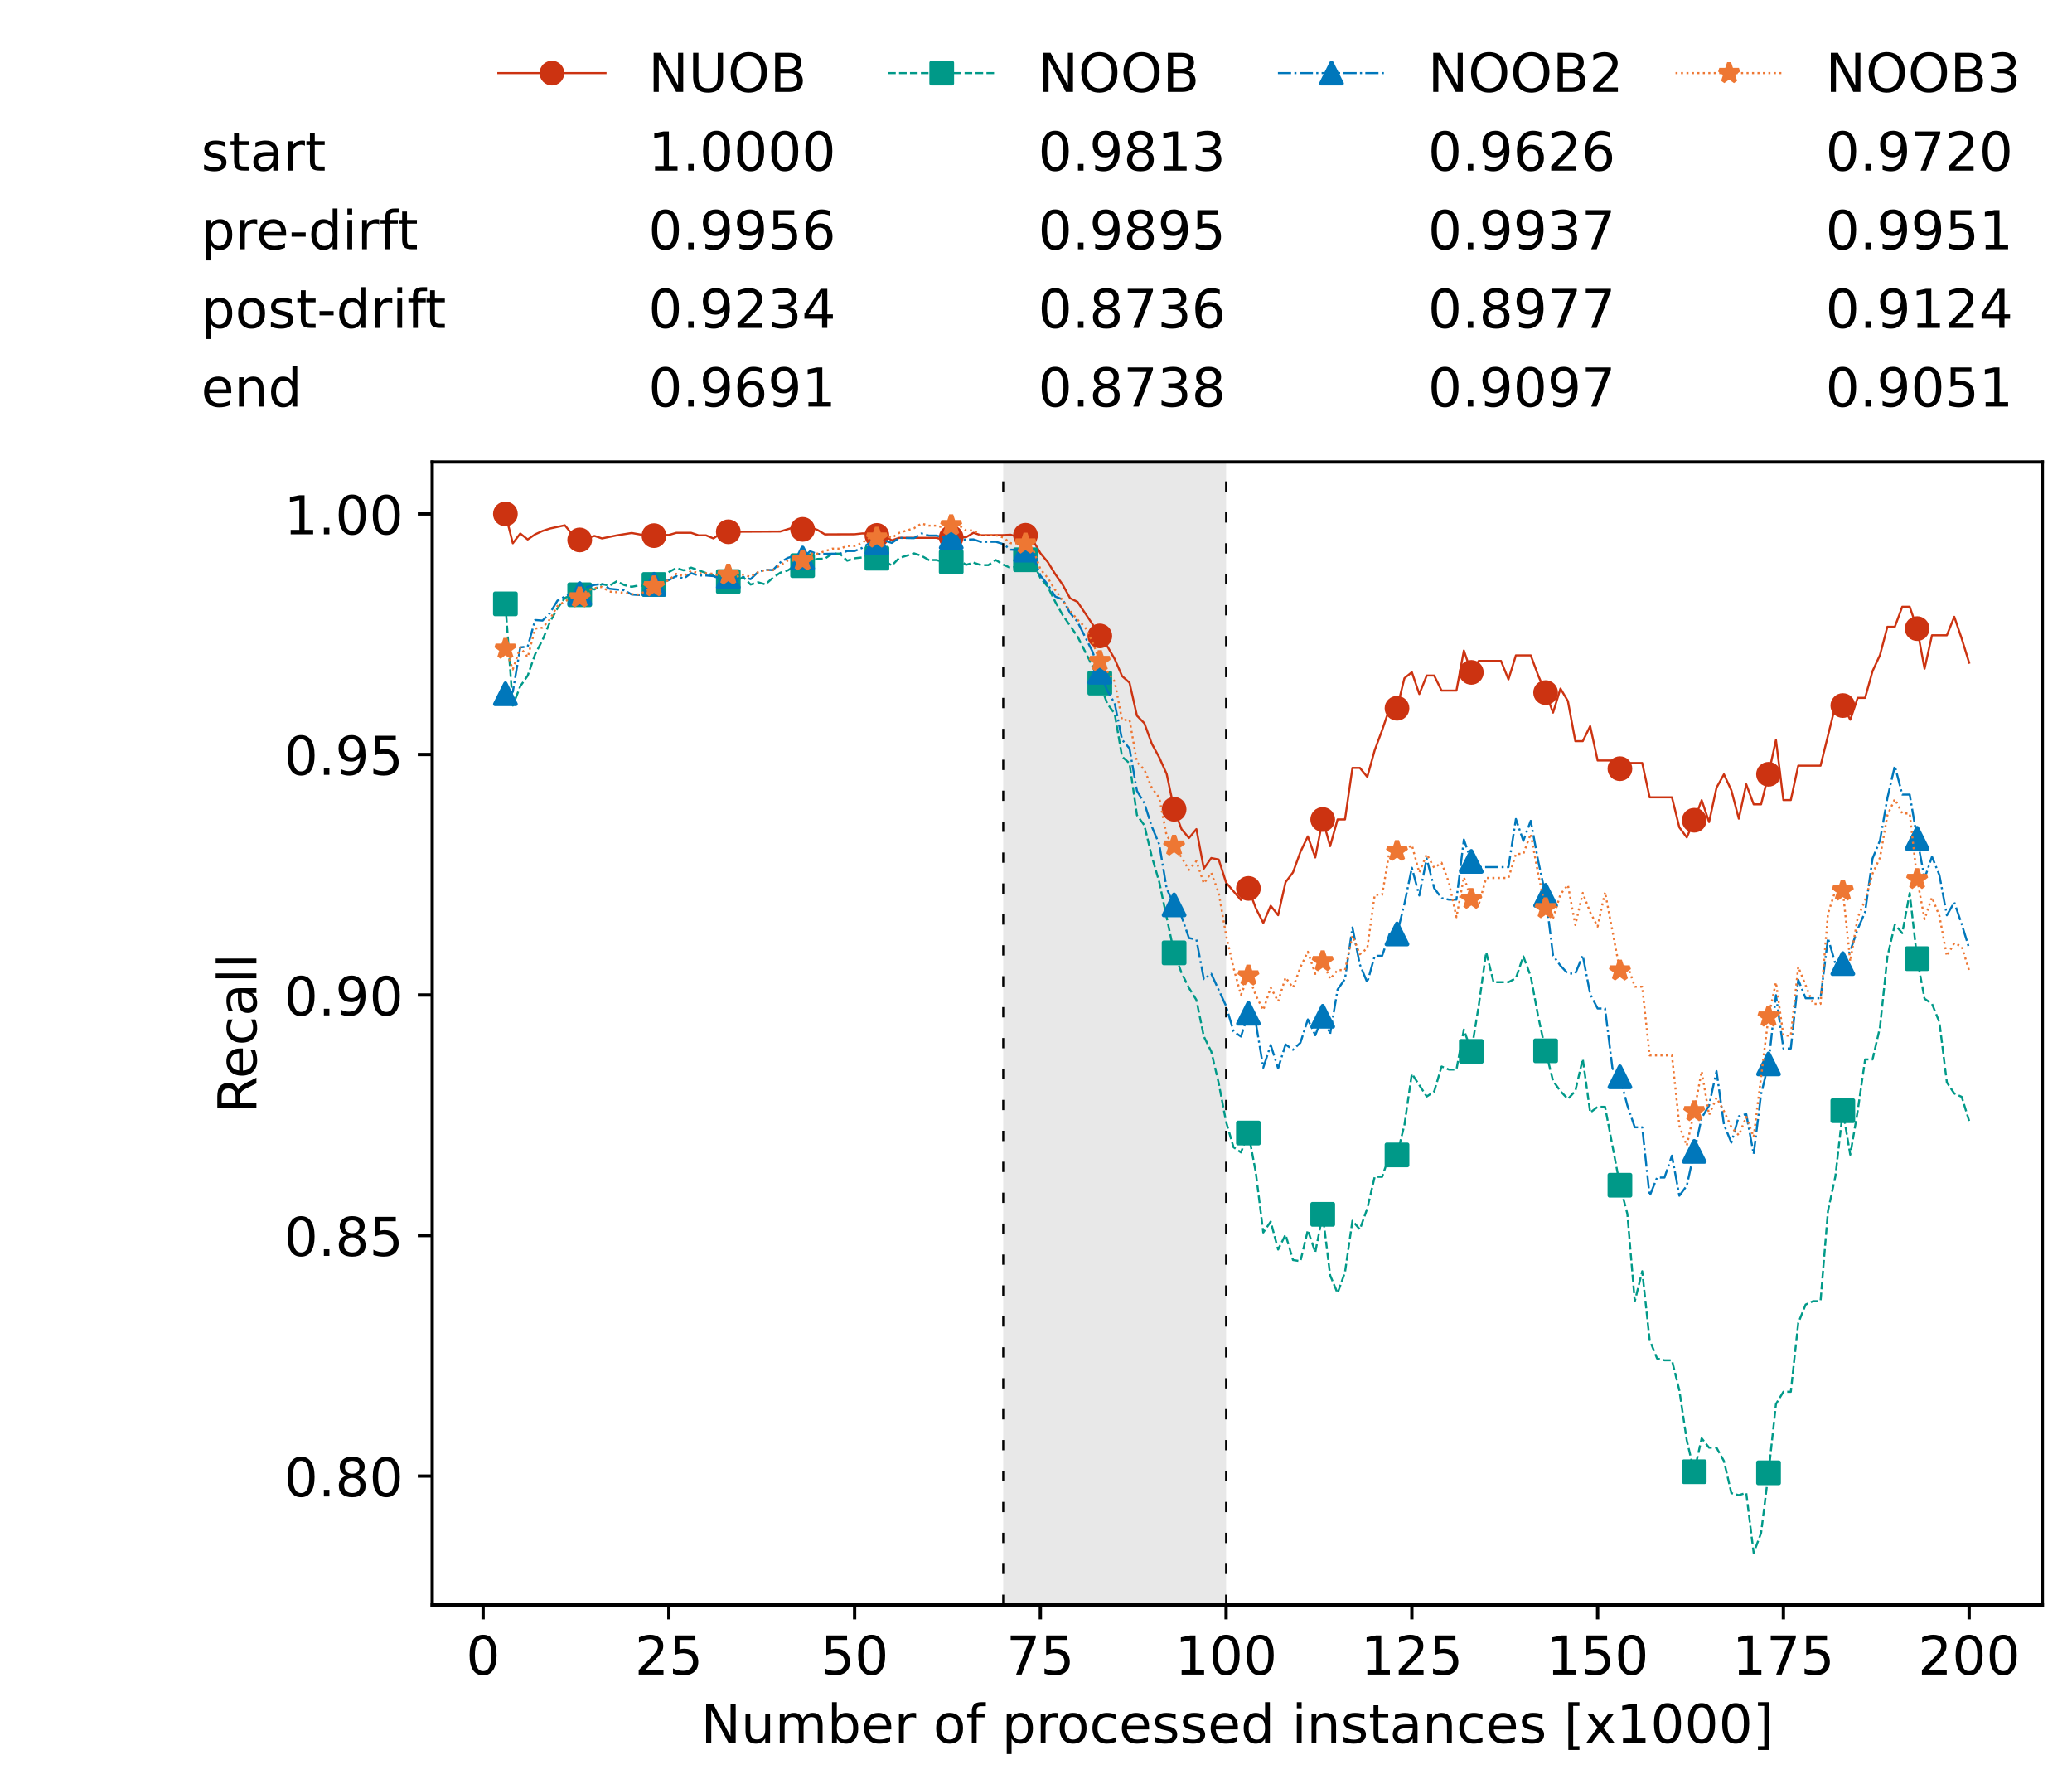 <?xml version="1.0" encoding="utf-8" standalone="no"?>
<!DOCTYPE svg PUBLIC "-//W3C//DTD SVG 1.1//EN"
  "http://www.w3.org/Graphics/SVG/1.1/DTD/svg11.dtd">
<!-- Created with matplotlib (https://matplotlib.org/) -->
<svg height="432.615pt" version="1.1" viewBox="0 0 502.65 432.615" width="502.65pt" xmlns="http://www.w3.org/2000/svg" xmlns:xlink="http://www.w3.org/1999/xlink">
 <defs>
  <style type="text/css">*{stroke-linecap:butt;stroke-linejoin:round;}</style>
 </defs>
 <g id="figure_1">
  <g id="patch_1">
   <path d="M 0 432.615 
L 502.65 432.615 
L 502.65 0 
L 0 0 
z
" style="fill:#ffffff;"/>
  </g>
  <g id="axes_1">
   <g id="patch_2">
    <path d="M 104.85 389.252 
L 495.45 389.252 
L 495.45 112.052 
L 104.85 112.052 
z
" style="fill:#ffffff;"/>
   </g>
   <g id="patch_3">
    <path clip-path="url(#pbe0f0a3f6d)" d="M 297.446 389.252 
L 297.446 112.052 
L 243.372 112.052 
L 243.372 389.252 
z
" style="fill:#d3d3d3;opacity:0.5;"/>
   </g>
   <g id="matplotlib.axis_1">
    <g id="xtick_1">
     <g id="line2d_1">
      <defs>
       <path d="M 0 0 
L 0 3.5 
" id="m5478c8fbb3" style="stroke:#000000;stroke-width:0.8;"/>
      </defs>
      <g>
       <use style="stroke:#000000;stroke-width:0.8;" x="117.197" xlink:href="#m5478c8fbb3" y="389.252"/>
      </g>
     </g>
     <g id="text_1">
      <!-- 0 -->
      <g transform="translate(113.061 406.13)scale(0.13 -0.13)">
       <defs>
        <path d="M 31.781 66.406 
Q 24.172 66.406 20.328 58.906 
Q 16.5 51.422 16.5 36.375 
Q 16.5 21.391 20.328 13.891 
Q 24.172 6.391 31.781 6.391 
Q 39.453 6.391 43.281 13.891 
Q 47.125 21.391 47.125 36.375 
Q 47.125 51.422 43.281 58.906 
Q 39.453 66.406 31.781 66.406 
z
M 31.781 74.219 
Q 44.047 74.219 50.516 64.516 
Q 56.984 54.828 56.984 36.375 
Q 56.984 17.969 50.516 8.266 
Q 44.047 -1.422 31.781 -1.422 
Q 19.531 -1.422 13.062 8.266 
Q 6.594 17.969 6.594 36.375 
Q 6.594 54.828 13.062 64.516 
Q 19.531 74.219 31.781 74.219 
z
" id="DejaVuSans-48"/>
       </defs>
       <use xlink:href="#DejaVuSans-48"/>
      </g>
     </g>
    </g>
    <g id="xtick_2">
     <g id="line2d_2">
      <g>
       <use style="stroke:#000000;stroke-width:0.8;" x="162.259" xlink:href="#m5478c8fbb3" y="389.252"/>
      </g>
     </g>
     <g id="text_2">
      <!-- 25 -->
      <g transform="translate(153.988 406.13)scale(0.13 -0.13)">
       <defs>
        <path d="M 19.188 8.297 
L 53.609 8.297 
L 53.609 0 
L 7.328 0 
L 7.328 8.297 
Q 12.938 14.109 22.625 23.891 
Q 32.328 33.688 34.812 36.531 
Q 39.547 41.844 41.422 45.531 
Q 43.312 49.219 43.312 52.781 
Q 43.312 58.594 39.234 62.25 
Q 35.156 65.922 28.609 65.922 
Q 23.969 65.922 18.812 64.312 
Q 13.672 62.703 7.812 59.422 
L 7.812 69.391 
Q 13.766 71.781 18.938 73 
Q 24.125 74.219 28.422 74.219 
Q 39.75 74.219 46.484 68.547 
Q 53.219 62.891 53.219 53.422 
Q 53.219 48.922 51.531 44.891 
Q 49.859 40.875 45.406 35.406 
Q 44.188 33.984 37.641 27.219 
Q 31.109 20.453 19.188 8.297 
z
" id="DejaVuSans-50"/>
        <path d="M 10.797 72.906 
L 49.516 72.906 
L 49.516 64.594 
L 19.828 64.594 
L 19.828 46.734 
Q 21.969 47.469 24.109 47.828 
Q 26.266 48.188 28.422 48.188 
Q 40.625 48.188 47.75 41.5 
Q 54.891 34.812 54.891 23.391 
Q 54.891 11.625 47.562 5.094 
Q 40.234 -1.422 26.906 -1.422 
Q 22.312 -1.422 17.547 -0.641 
Q 12.797 0.141 7.719 1.703 
L 7.719 11.625 
Q 12.109 9.234 16.797 8.062 
Q 21.484 6.891 26.703 6.891 
Q 35.156 6.891 40.078 11.328 
Q 45.016 15.766 45.016 23.391 
Q 45.016 31 40.078 35.438 
Q 35.156 39.891 26.703 39.891 
Q 22.75 39.891 18.812 39.016 
Q 14.891 38.141 10.797 36.281 
z
" id="DejaVuSans-53"/>
       </defs>
       <use xlink:href="#DejaVuSans-50"/>
       <use x="63.623" xlink:href="#DejaVuSans-53"/>
      </g>
     </g>
    </g>
    <g id="xtick_3">
     <g id="line2d_3">
      <g>
       <use style="stroke:#000000;stroke-width:0.8;" x="207.322" xlink:href="#m5478c8fbb3" y="389.252"/>
      </g>
     </g>
     <g id="text_3">
      <!-- 50 -->
      <g transform="translate(199.05 406.13)scale(0.13 -0.13)">
       <use xlink:href="#DejaVuSans-53"/>
       <use x="63.623" xlink:href="#DejaVuSans-48"/>
      </g>
     </g>
    </g>
    <g id="xtick_4">
     <g id="line2d_4">
      <g>
       <use style="stroke:#000000;stroke-width:0.8;" x="252.384" xlink:href="#m5478c8fbb3" y="389.252"/>
      </g>
     </g>
     <g id="text_4">
      <!-- 75 -->
      <g transform="translate(244.113 406.13)scale(0.13 -0.13)">
       <defs>
        <path d="M 8.203 72.906 
L 55.078 72.906 
L 55.078 68.703 
L 28.609 0 
L 18.312 0 
L 43.219 64.594 
L 8.203 64.594 
z
" id="DejaVuSans-55"/>
       </defs>
       <use xlink:href="#DejaVuSans-55"/>
       <use x="63.623" xlink:href="#DejaVuSans-53"/>
      </g>
     </g>
    </g>
    <g id="xtick_5">
     <g id="line2d_5">
      <g>
       <use style="stroke:#000000;stroke-width:0.8;" x="297.446" xlink:href="#m5478c8fbb3" y="389.252"/>
      </g>
     </g>
     <g id="text_5">
      <!-- 100 -->
      <g transform="translate(285.039 406.13)scale(0.13 -0.13)">
       <defs>
        <path d="M 12.406 8.297 
L 28.516 8.297 
L 28.516 63.922 
L 10.984 60.406 
L 10.984 69.391 
L 28.422 72.906 
L 38.281 72.906 
L 38.281 8.297 
L 54.391 8.297 
L 54.391 0 
L 12.406 0 
z
" id="DejaVuSans-49"/>
       </defs>
       <use xlink:href="#DejaVuSans-49"/>
       <use x="63.623" xlink:href="#DejaVuSans-48"/>
       <use x="127.246" xlink:href="#DejaVuSans-48"/>
      </g>
     </g>
    </g>
    <g id="xtick_6">
     <g id="line2d_6">
      <g>
       <use style="stroke:#000000;stroke-width:0.8;" x="342.509" xlink:href="#m5478c8fbb3" y="389.252"/>
      </g>
     </g>
     <g id="text_6">
      <!-- 125 -->
      <g transform="translate(330.102 406.13)scale(0.13 -0.13)">
       <use xlink:href="#DejaVuSans-49"/>
       <use x="63.623" xlink:href="#DejaVuSans-50"/>
       <use x="127.246" xlink:href="#DejaVuSans-53"/>
      </g>
     </g>
    </g>
    <g id="xtick_7">
     <g id="line2d_7">
      <g>
       <use style="stroke:#000000;stroke-width:0.8;" x="387.571" xlink:href="#m5478c8fbb3" y="389.252"/>
      </g>
     </g>
     <g id="text_7">
      <!-- 150 -->
      <g transform="translate(375.164 406.13)scale(0.13 -0.13)">
       <use xlink:href="#DejaVuSans-49"/>
       <use x="63.623" xlink:href="#DejaVuSans-53"/>
       <use x="127.246" xlink:href="#DejaVuSans-48"/>
      </g>
     </g>
    </g>
    <g id="xtick_8">
     <g id="line2d_8">
      <g>
       <use style="stroke:#000000;stroke-width:0.8;" x="432.633" xlink:href="#m5478c8fbb3" y="389.252"/>
      </g>
     </g>
     <g id="text_8">
      <!-- 175 -->
      <g transform="translate(420.226 406.13)scale(0.13 -0.13)">
       <use xlink:href="#DejaVuSans-49"/>
       <use x="63.623" xlink:href="#DejaVuSans-55"/>
       <use x="127.246" xlink:href="#DejaVuSans-53"/>
      </g>
     </g>
    </g>
    <g id="xtick_9">
     <g id="line2d_9">
      <g>
       <use style="stroke:#000000;stroke-width:0.8;" x="477.695" xlink:href="#m5478c8fbb3" y="389.252"/>
      </g>
     </g>
     <g id="text_9">
      <!-- 200 -->
      <g transform="translate(465.289 406.13)scale(0.13 -0.13)">
       <use xlink:href="#DejaVuSans-50"/>
       <use x="63.623" xlink:href="#DejaVuSans-48"/>
       <use x="127.246" xlink:href="#DejaVuSans-48"/>
      </g>
     </g>
    </g>
    <g id="text_10">
     <!-- Number of processed instances [x1000] -->
     <g transform="translate(170.025 422.711)scale(0.13 -0.13)">
      <defs>
       <path d="M 9.812 72.906 
L 23.094 72.906 
L 55.422 11.922 
L 55.422 72.906 
L 64.984 72.906 
L 64.984 0 
L 51.703 0 
L 19.391 60.984 
L 19.391 0 
L 9.812 0 
z
" id="DejaVuSans-78"/>
       <path d="M 8.5 21.578 
L 8.5 54.688 
L 17.484 54.688 
L 17.484 21.922 
Q 17.484 14.156 20.5 10.266 
Q 23.531 6.391 29.594 6.391 
Q 36.859 6.391 41.078 11.031 
Q 45.312 15.672 45.312 23.688 
L 45.312 54.688 
L 54.297 54.688 
L 54.297 0 
L 45.312 0 
L 45.312 8.406 
Q 42.047 3.422 37.719 1 
Q 33.406 -1.422 27.688 -1.422 
Q 18.266 -1.422 13.375 4.438 
Q 8.5 10.297 8.5 21.578 
z
M 31.109 56 
z
" id="DejaVuSans-117"/>
       <path d="M 52 44.188 
Q 55.375 50.25 60.062 53.125 
Q 64.75 56 71.094 56 
Q 79.641 56 84.281 50.016 
Q 88.922 44.047 88.922 33.016 
L 88.922 0 
L 79.891 0 
L 79.891 32.719 
Q 79.891 40.578 77.094 44.375 
Q 74.312 48.188 68.609 48.188 
Q 61.625 48.188 57.562 43.547 
Q 53.516 38.922 53.516 30.906 
L 53.516 0 
L 44.484 0 
L 44.484 32.719 
Q 44.484 40.625 41.703 44.406 
Q 38.922 48.188 33.109 48.188 
Q 26.219 48.188 22.156 43.531 
Q 18.109 38.875 18.109 30.906 
L 18.109 0 
L 9.078 0 
L 9.078 54.688 
L 18.109 54.688 
L 18.109 46.188 
Q 21.188 51.219 25.484 53.609 
Q 29.781 56 35.688 56 
Q 41.656 56 45.828 52.969 
Q 50 49.953 52 44.188 
z
" id="DejaVuSans-109"/>
       <path d="M 48.688 27.297 
Q 48.688 37.203 44.609 42.844 
Q 40.531 48.484 33.406 48.484 
Q 26.266 48.484 22.188 42.844 
Q 18.109 37.203 18.109 27.297 
Q 18.109 17.391 22.188 11.75 
Q 26.266 6.109 33.406 6.109 
Q 40.531 6.109 44.609 11.75 
Q 48.688 17.391 48.688 27.297 
z
M 18.109 46.391 
Q 20.953 51.266 25.266 53.625 
Q 29.594 56 35.594 56 
Q 45.562 56 51.781 48.094 
Q 58.016 40.188 58.016 27.297 
Q 58.016 14.406 51.781 6.484 
Q 45.562 -1.422 35.594 -1.422 
Q 29.594 -1.422 25.266 0.953 
Q 20.953 3.328 18.109 8.203 
L 18.109 0 
L 9.078 0 
L 9.078 75.984 
L 18.109 75.984 
z
" id="DejaVuSans-98"/>
       <path d="M 56.203 29.594 
L 56.203 25.203 
L 14.891 25.203 
Q 15.484 15.922 20.484 11.062 
Q 25.484 6.203 34.422 6.203 
Q 39.594 6.203 44.453 7.469 
Q 49.312 8.734 54.109 11.281 
L 54.109 2.781 
Q 49.266 0.734 44.188 -0.344 
Q 39.109 -1.422 33.891 -1.422 
Q 20.797 -1.422 13.156 6.188 
Q 5.516 13.812 5.516 26.812 
Q 5.516 40.234 12.766 48.109 
Q 20.016 56 32.328 56 
Q 43.359 56 49.781 48.891 
Q 56.203 41.797 56.203 29.594 
z
M 47.219 32.234 
Q 47.125 39.594 43.094 43.984 
Q 39.062 48.391 32.422 48.391 
Q 24.906 48.391 20.391 44.141 
Q 15.875 39.891 15.188 32.172 
z
" id="DejaVuSans-101"/>
       <path d="M 41.109 46.297 
Q 39.594 47.172 37.812 47.578 
Q 36.031 48 33.891 48 
Q 26.266 48 22.188 43.047 
Q 18.109 38.094 18.109 28.812 
L 18.109 0 
L 9.078 0 
L 9.078 54.688 
L 18.109 54.688 
L 18.109 46.188 
Q 20.953 51.172 25.484 53.578 
Q 30.031 56 36.531 56 
Q 37.453 56 38.578 55.875 
Q 39.703 55.766 41.062 55.516 
z
" id="DejaVuSans-114"/>
       <path id="DejaVuSans-32"/>
       <path d="M 30.609 48.391 
Q 23.391 48.391 19.188 42.75 
Q 14.984 37.109 14.984 27.297 
Q 14.984 17.484 19.156 11.844 
Q 23.344 6.203 30.609 6.203 
Q 37.797 6.203 41.984 11.859 
Q 46.188 17.531 46.188 27.297 
Q 46.188 37.016 41.984 42.703 
Q 37.797 48.391 30.609 48.391 
z
M 30.609 56 
Q 42.328 56 49.016 48.375 
Q 55.719 40.766 55.719 27.297 
Q 55.719 13.875 49.016 6.219 
Q 42.328 -1.422 30.609 -1.422 
Q 18.844 -1.422 12.172 6.219 
Q 5.516 13.875 5.516 27.297 
Q 5.516 40.766 12.172 48.375 
Q 18.844 56 30.609 56 
z
" id="DejaVuSans-111"/>
       <path d="M 37.109 75.984 
L 37.109 68.5 
L 28.516 68.5 
Q 23.688 68.5 21.797 66.547 
Q 19.922 64.594 19.922 59.516 
L 19.922 54.688 
L 34.719 54.688 
L 34.719 47.703 
L 19.922 47.703 
L 19.922 0 
L 10.891 0 
L 10.891 47.703 
L 2.297 47.703 
L 2.297 54.688 
L 10.891 54.688 
L 10.891 58.5 
Q 10.891 67.625 15.141 71.797 
Q 19.391 75.984 28.609 75.984 
z
" id="DejaVuSans-102"/>
       <path d="M 18.109 8.203 
L 18.109 -20.797 
L 9.078 -20.797 
L 9.078 54.688 
L 18.109 54.688 
L 18.109 46.391 
Q 20.953 51.266 25.266 53.625 
Q 29.594 56 35.594 56 
Q 45.562 56 51.781 48.094 
Q 58.016 40.188 58.016 27.297 
Q 58.016 14.406 51.781 6.484 
Q 45.562 -1.422 35.594 -1.422 
Q 29.594 -1.422 25.266 0.953 
Q 20.953 3.328 18.109 8.203 
z
M 48.688 27.297 
Q 48.688 37.203 44.609 42.844 
Q 40.531 48.484 33.406 48.484 
Q 26.266 48.484 22.188 42.844 
Q 18.109 37.203 18.109 27.297 
Q 18.109 17.391 22.188 11.75 
Q 26.266 6.109 33.406 6.109 
Q 40.531 6.109 44.609 11.75 
Q 48.688 17.391 48.688 27.297 
z
" id="DejaVuSans-112"/>
       <path d="M 48.781 52.594 
L 48.781 44.188 
Q 44.969 46.297 41.141 47.344 
Q 37.312 48.391 33.406 48.391 
Q 24.656 48.391 19.812 42.844 
Q 14.984 37.312 14.984 27.297 
Q 14.984 17.281 19.812 11.734 
Q 24.656 6.203 33.406 6.203 
Q 37.312 6.203 41.141 7.25 
Q 44.969 8.297 48.781 10.406 
L 48.781 2.094 
Q 45.016 0.344 40.984 -0.531 
Q 36.969 -1.422 32.422 -1.422 
Q 20.062 -1.422 12.781 6.344 
Q 5.516 14.109 5.516 27.297 
Q 5.516 40.672 12.859 48.328 
Q 20.219 56 33.016 56 
Q 37.156 56 41.109 55.141 
Q 45.062 54.297 48.781 52.594 
z
" id="DejaVuSans-99"/>
       <path d="M 44.281 53.078 
L 44.281 44.578 
Q 40.484 46.531 36.375 47.5 
Q 32.281 48.484 27.875 48.484 
Q 21.188 48.484 17.844 46.438 
Q 14.5 44.391 14.5 40.281 
Q 14.5 37.156 16.891 35.375 
Q 19.281 33.594 26.516 31.984 
L 29.594 31.297 
Q 39.156 29.25 43.188 25.516 
Q 47.219 21.781 47.219 15.094 
Q 47.219 7.469 41.188 3.016 
Q 35.156 -1.422 24.609 -1.422 
Q 20.219 -1.422 15.453 -0.562 
Q 10.688 0.297 5.422 2 
L 5.422 11.281 
Q 10.406 8.688 15.234 7.391 
Q 20.062 6.109 24.812 6.109 
Q 31.156 6.109 34.562 8.281 
Q 37.984 10.453 37.984 14.406 
Q 37.984 18.062 35.516 20.016 
Q 33.062 21.969 24.703 23.781 
L 21.578 24.516 
Q 13.234 26.266 9.516 29.906 
Q 5.812 33.547 5.812 39.891 
Q 5.812 47.609 11.281 51.797 
Q 16.75 56 26.812 56 
Q 31.781 56 36.172 55.266 
Q 40.578 54.547 44.281 53.078 
z
" id="DejaVuSans-115"/>
       <path d="M 45.406 46.391 
L 45.406 75.984 
L 54.391 75.984 
L 54.391 0 
L 45.406 0 
L 45.406 8.203 
Q 42.578 3.328 38.25 0.953 
Q 33.938 -1.422 27.875 -1.422 
Q 17.969 -1.422 11.734 6.484 
Q 5.516 14.406 5.516 27.297 
Q 5.516 40.188 11.734 48.094 
Q 17.969 56 27.875 56 
Q 33.938 56 38.25 53.625 
Q 42.578 51.266 45.406 46.391 
z
M 14.797 27.297 
Q 14.797 17.391 18.875 11.75 
Q 22.953 6.109 30.078 6.109 
Q 37.203 6.109 41.297 11.75 
Q 45.406 17.391 45.406 27.297 
Q 45.406 37.203 41.297 42.844 
Q 37.203 48.484 30.078 48.484 
Q 22.953 48.484 18.875 42.844 
Q 14.797 37.203 14.797 27.297 
z
" id="DejaVuSans-100"/>
       <path d="M 9.422 54.688 
L 18.406 54.688 
L 18.406 0 
L 9.422 0 
z
M 9.422 75.984 
L 18.406 75.984 
L 18.406 64.594 
L 9.422 64.594 
z
" id="DejaVuSans-105"/>
       <path d="M 54.891 33.016 
L 54.891 0 
L 45.906 0 
L 45.906 32.719 
Q 45.906 40.484 42.875 44.328 
Q 39.844 48.188 33.797 48.188 
Q 26.516 48.188 22.312 43.547 
Q 18.109 38.922 18.109 30.906 
L 18.109 0 
L 9.078 0 
L 9.078 54.688 
L 18.109 54.688 
L 18.109 46.188 
Q 21.344 51.125 25.703 53.562 
Q 30.078 56 35.797 56 
Q 45.219 56 50.047 50.172 
Q 54.891 44.344 54.891 33.016 
z
" id="DejaVuSans-110"/>
       <path d="M 18.312 70.219 
L 18.312 54.688 
L 36.812 54.688 
L 36.812 47.703 
L 18.312 47.703 
L 18.312 18.016 
Q 18.312 11.328 20.141 9.422 
Q 21.969 7.516 27.594 7.516 
L 36.812 7.516 
L 36.812 0 
L 27.594 0 
Q 17.188 0 13.234 3.875 
Q 9.281 7.766 9.281 18.016 
L 9.281 47.703 
L 2.688 47.703 
L 2.688 54.688 
L 9.281 54.688 
L 9.281 70.219 
z
" id="DejaVuSans-116"/>
       <path d="M 34.281 27.484 
Q 23.391 27.484 19.188 25 
Q 14.984 22.516 14.984 16.5 
Q 14.984 11.719 18.141 8.906 
Q 21.297 6.109 26.703 6.109 
Q 34.188 6.109 38.703 11.406 
Q 43.219 16.703 43.219 25.484 
L 43.219 27.484 
z
M 52.203 31.203 
L 52.203 0 
L 43.219 0 
L 43.219 8.297 
Q 40.141 3.328 35.547 0.953 
Q 30.953 -1.422 24.312 -1.422 
Q 15.922 -1.422 10.953 3.297 
Q 6 8.016 6 15.922 
Q 6 25.141 12.172 29.828 
Q 18.359 34.516 30.609 34.516 
L 43.219 34.516 
L 43.219 35.406 
Q 43.219 41.609 39.141 45 
Q 35.062 48.391 27.688 48.391 
Q 23 48.391 18.547 47.266 
Q 14.109 46.141 10.016 43.891 
L 10.016 52.203 
Q 14.938 54.109 19.578 55.047 
Q 24.219 56 28.609 56 
Q 40.484 56 46.344 49.844 
Q 52.203 43.703 52.203 31.203 
z
" id="DejaVuSans-97"/>
       <path d="M 8.594 75.984 
L 29.297 75.984 
L 29.297 69 
L 17.578 69 
L 17.578 -6.203 
L 29.297 -6.203 
L 29.297 -13.188 
L 8.594 -13.188 
z
" id="DejaVuSans-91"/>
       <path d="M 54.891 54.688 
L 35.109 28.078 
L 55.906 0 
L 45.312 0 
L 29.391 21.484 
L 13.484 0 
L 2.875 0 
L 24.125 28.609 
L 4.688 54.688 
L 15.281 54.688 
L 29.781 35.203 
L 44.281 54.688 
z
" id="DejaVuSans-120"/>
       <path d="M 30.422 75.984 
L 30.422 -13.188 
L 9.719 -13.188 
L 9.719 -6.203 
L 21.391 -6.203 
L 21.391 69 
L 9.719 69 
L 9.719 75.984 
z
" id="DejaVuSans-93"/>
      </defs>
      <use xlink:href="#DejaVuSans-78"/>
      <use x="74.805" xlink:href="#DejaVuSans-117"/>
      <use x="138.184" xlink:href="#DejaVuSans-109"/>
      <use x="235.596" xlink:href="#DejaVuSans-98"/>
      <use x="299.072" xlink:href="#DejaVuSans-101"/>
      <use x="360.596" xlink:href="#DejaVuSans-114"/>
      <use x="401.709" xlink:href="#DejaVuSans-32"/>
      <use x="433.496" xlink:href="#DejaVuSans-111"/>
      <use x="494.678" xlink:href="#DejaVuSans-102"/>
      <use x="529.883" xlink:href="#DejaVuSans-32"/>
      <use x="561.67" xlink:href="#DejaVuSans-112"/>
      <use x="625.146" xlink:href="#DejaVuSans-114"/>
      <use x="664.01" xlink:href="#DejaVuSans-111"/>
      <use x="725.191" xlink:href="#DejaVuSans-99"/>
      <use x="780.172" xlink:href="#DejaVuSans-101"/>
      <use x="841.695" xlink:href="#DejaVuSans-115"/>
      <use x="893.795" xlink:href="#DejaVuSans-115"/>
      <use x="945.895" xlink:href="#DejaVuSans-101"/>
      <use x="1007.418" xlink:href="#DejaVuSans-100"/>
      <use x="1070.895" xlink:href="#DejaVuSans-32"/>
      <use x="1102.682" xlink:href="#DejaVuSans-105"/>
      <use x="1130.465" xlink:href="#DejaVuSans-110"/>
      <use x="1193.844" xlink:href="#DejaVuSans-115"/>
      <use x="1245.943" xlink:href="#DejaVuSans-116"/>
      <use x="1285.152" xlink:href="#DejaVuSans-97"/>
      <use x="1346.432" xlink:href="#DejaVuSans-110"/>
      <use x="1409.811" xlink:href="#DejaVuSans-99"/>
      <use x="1464.791" xlink:href="#DejaVuSans-101"/>
      <use x="1526.314" xlink:href="#DejaVuSans-115"/>
      <use x="1578.414" xlink:href="#DejaVuSans-32"/>
      <use x="1610.201" xlink:href="#DejaVuSans-91"/>
      <use x="1649.215" xlink:href="#DejaVuSans-120"/>
      <use x="1708.395" xlink:href="#DejaVuSans-49"/>
      <use x="1772.018" xlink:href="#DejaVuSans-48"/>
      <use x="1835.641" xlink:href="#DejaVuSans-48"/>
      <use x="1899.264" xlink:href="#DejaVuSans-48"/>
      <use x="1962.887" xlink:href="#DejaVuSans-93"/>
     </g>
    </g>
   </g>
   <g id="matplotlib.axis_2">
    <g id="ytick_1">
     <g id="line2d_10">
      <defs>
       <path d="M 0 0 
L -3.5 0 
" id="m7643f53db1" style="stroke:#000000;stroke-width:0.8;"/>
      </defs>
      <g>
       <use style="stroke:#000000;stroke-width:0.8;" x="104.85" xlink:href="#m7643f53db1" y="358.002"/>
      </g>
     </g>
     <g id="text_11">
      <!-- 0.80 -->
      <g transform="translate(68.905 362.941)scale(0.13 -0.13)">
       <defs>
        <path d="M 10.688 12.406 
L 21 12.406 
L 21 0 
L 10.688 0 
z
" id="DejaVuSans-46"/>
        <path d="M 31.781 34.625 
Q 24.75 34.625 20.719 30.859 
Q 16.703 27.094 16.703 20.516 
Q 16.703 13.922 20.719 10.156 
Q 24.75 6.391 31.781 6.391 
Q 38.812 6.391 42.859 10.172 
Q 46.922 13.969 46.922 20.516 
Q 46.922 27.094 42.891 30.859 
Q 38.875 34.625 31.781 34.625 
z
M 21.922 38.812 
Q 15.578 40.375 12.031 44.719 
Q 8.5 49.078 8.5 55.328 
Q 8.5 64.062 14.719 69.141 
Q 20.953 74.219 31.781 74.219 
Q 42.672 74.219 48.875 69.141 
Q 55.078 64.062 55.078 55.328 
Q 55.078 49.078 51.531 44.719 
Q 48 40.375 41.703 38.812 
Q 48.828 37.156 52.797 32.312 
Q 56.781 27.484 56.781 20.516 
Q 56.781 9.906 50.312 4.234 
Q 43.844 -1.422 31.781 -1.422 
Q 19.734 -1.422 13.25 4.234 
Q 6.781 9.906 6.781 20.516 
Q 6.781 27.484 10.781 32.312 
Q 14.797 37.156 21.922 38.812 
z
M 18.312 54.391 
Q 18.312 48.734 21.844 45.562 
Q 25.391 42.391 31.781 42.391 
Q 38.141 42.391 41.719 45.562 
Q 45.312 48.734 45.312 54.391 
Q 45.312 60.062 41.719 63.234 
Q 38.141 66.406 31.781 66.406 
Q 25.391 66.406 21.844 63.234 
Q 18.312 60.062 18.312 54.391 
z
" id="DejaVuSans-56"/>
       </defs>
       <use xlink:href="#DejaVuSans-48"/>
       <use x="63.623" xlink:href="#DejaVuSans-46"/>
       <use x="95.41" xlink:href="#DejaVuSans-56"/>
       <use x="159.033" xlink:href="#DejaVuSans-48"/>
      </g>
     </g>
    </g>
    <g id="ytick_2">
     <g id="line2d_11">
      <g>
       <use style="stroke:#000000;stroke-width:0.8;" x="104.85" xlink:href="#m7643f53db1" y="299.664"/>
      </g>
     </g>
     <g id="text_12">
      <!-- 0.85 -->
      <g transform="translate(68.905 304.603)scale(0.13 -0.13)">
       <use xlink:href="#DejaVuSans-48"/>
       <use x="63.623" xlink:href="#DejaVuSans-46"/>
       <use x="95.41" xlink:href="#DejaVuSans-56"/>
       <use x="159.033" xlink:href="#DejaVuSans-53"/>
      </g>
     </g>
    </g>
    <g id="ytick_3">
     <g id="line2d_12">
      <g>
       <use style="stroke:#000000;stroke-width:0.8;" x="104.85" xlink:href="#m7643f53db1" y="241.327"/>
      </g>
     </g>
     <g id="text_13">
      <!-- 0.90 -->
      <g transform="translate(68.905 246.266)scale(0.13 -0.13)">
       <defs>
        <path d="M 10.984 1.516 
L 10.984 10.5 
Q 14.703 8.734 18.5 7.812 
Q 22.312 6.891 25.984 6.891 
Q 35.75 6.891 40.891 13.453 
Q 46.047 20.016 46.781 33.406 
Q 43.953 29.203 39.594 26.953 
Q 35.25 24.703 29.984 24.703 
Q 19.047 24.703 12.672 31.312 
Q 6.297 37.938 6.297 49.422 
Q 6.297 60.641 12.938 67.422 
Q 19.578 74.219 30.609 74.219 
Q 43.266 74.219 49.922 64.516 
Q 56.594 54.828 56.594 36.375 
Q 56.594 19.141 48.406 8.859 
Q 40.234 -1.422 26.422 -1.422 
Q 22.703 -1.422 18.891 -0.688 
Q 15.094 0.047 10.984 1.516 
z
M 30.609 32.422 
Q 37.25 32.422 41.125 36.953 
Q 45.016 41.5 45.016 49.422 
Q 45.016 57.281 41.125 61.844 
Q 37.25 66.406 30.609 66.406 
Q 23.969 66.406 20.094 61.844 
Q 16.219 57.281 16.219 49.422 
Q 16.219 41.5 20.094 36.953 
Q 23.969 32.422 30.609 32.422 
z
" id="DejaVuSans-57"/>
       </defs>
       <use xlink:href="#DejaVuSans-48"/>
       <use x="63.623" xlink:href="#DejaVuSans-46"/>
       <use x="95.41" xlink:href="#DejaVuSans-57"/>
       <use x="159.033" xlink:href="#DejaVuSans-48"/>
      </g>
     </g>
    </g>
    <g id="ytick_4">
     <g id="line2d_13">
      <g>
       <use style="stroke:#000000;stroke-width:0.8;" x="104.85" xlink:href="#m7643f53db1" y="182.989"/>
      </g>
     </g>
     <g id="text_14">
      <!-- 0.95 -->
      <g transform="translate(68.905 187.928)scale(0.13 -0.13)">
       <use xlink:href="#DejaVuSans-48"/>
       <use x="63.623" xlink:href="#DejaVuSans-46"/>
       <use x="95.41" xlink:href="#DejaVuSans-57"/>
       <use x="159.033" xlink:href="#DejaVuSans-53"/>
      </g>
     </g>
    </g>
    <g id="ytick_5">
     <g id="line2d_14">
      <g>
       <use style="stroke:#000000;stroke-width:0.8;" x="104.85" xlink:href="#m7643f53db1" y="124.652"/>
      </g>
     </g>
     <g id="text_15">
      <!-- 1.00 -->
      <g transform="translate(68.905 129.591)scale(0.13 -0.13)">
       <use xlink:href="#DejaVuSans-49"/>
       <use x="63.623" xlink:href="#DejaVuSans-46"/>
       <use x="95.41" xlink:href="#DejaVuSans-48"/>
       <use x="159.033" xlink:href="#DejaVuSans-48"/>
      </g>
     </g>
    </g>
    <g id="text_16">
     <!-- Recall -->
     <g transform="translate(62.201 270.044)rotate(-90)scale(0.13 -0.13)">
      <defs>
       <path d="M 44.391 34.188 
Q 47.562 33.109 50.562 29.594 
Q 53.562 26.078 56.594 19.922 
L 66.609 0 
L 56 0 
L 46.688 18.703 
Q 43.062 26.031 39.672 28.422 
Q 36.281 30.812 30.422 30.812 
L 19.672 30.812 
L 19.672 0 
L 9.812 0 
L 9.812 72.906 
L 32.078 72.906 
Q 44.578 72.906 50.734 67.672 
Q 56.891 62.453 56.891 51.906 
Q 56.891 45.016 53.688 40.469 
Q 50.484 35.938 44.391 34.188 
z
M 19.672 64.797 
L 19.672 38.922 
L 32.078 38.922 
Q 39.203 38.922 42.844 42.219 
Q 46.484 45.516 46.484 51.906 
Q 46.484 58.297 42.844 61.547 
Q 39.203 64.797 32.078 64.797 
z
" id="DejaVuSans-82"/>
       <path d="M 9.422 75.984 
L 18.406 75.984 
L 18.406 0 
L 9.422 0 
z
" id="DejaVuSans-108"/>
      </defs>
      <use xlink:href="#DejaVuSans-82"/>
      <use x="64.982" xlink:href="#DejaVuSans-101"/>
      <use x="126.506" xlink:href="#DejaVuSans-99"/>
      <use x="181.486" xlink:href="#DejaVuSans-97"/>
      <use x="242.766" xlink:href="#DejaVuSans-108"/>
      <use x="270.549" xlink:href="#DejaVuSans-108"/>
     </g>
    </g>
   </g>
   <g id="line2d_15"/>
   <g id="line2d_16"/>
   <g id="line2d_17"/>
   <g id="line2d_18"/>
   <g id="line2d_19"/>
   <g id="line2d_20">
    <path clip-path="url(#pbe0f0a3f6d)" d="M 122.605 124.652 
L 124.407 131.766 
L 126.21 129.395 
L 128.012 130.837 
L 129.815 129.6 
L 131.617 128.775 
L 133.419 128.186 
L 137.024 127.401 
L 138.827 129.608 
L 140.629 130.955 
L 144.234 129.986 
L 146.037 130.585 
L 149.642 129.843 
L 153.247 129.267 
L 156.852 129.911 
L 158.654 129.911 
L 160.457 129.75 
L 162.259 129.75 
L 164.062 129.225 
L 167.667 129.225 
L 169.469 129.839 
L 171.272 129.839 
L 173.074 130.587 
L 174.877 129.345 
L 176.679 128.977 
L 189.297 128.905 
L 192.902 127.799 
L 194.704 128.388 
L 196.507 127.838 
L 198.309 128.524 
L 200.112 129.604 
L 207.322 129.574 
L 209.124 129.376 
L 210.927 129.376 
L 212.729 129.856 
L 214.532 129.856 
L 216.334 131.059 
L 218.137 130.445 
L 227.149 130.445 
L 228.952 130.939 
L 230.754 130.35 
L 234.359 130.291 
L 236.162 129.211 
L 237.964 129.812 
L 243.372 129.779 
L 245.174 129.685 
L 246.976 130.262 
L 248.779 129.817 
L 250.581 131.02 
L 252.384 134.161 
L 254.186 136.322 
L 255.989 139.239 
L 257.791 141.803 
L 259.594 145.09 
L 261.396 145.974 
L 268.606 156.718 
L 270.409 159.814 
L 272.211 163.981 
L 274.014 165.581 
L 275.816 173.588 
L 277.619 175.419 
L 279.421 180.384 
L 281.224 183.692 
L 283.026 187.72 
L 284.829 196.276 
L 286.631 201.108 
L 288.434 203.245 
L 290.236 201.085 
L 292.039 210.669 
L 293.841 208.104 
L 295.644 208.464 
L 297.446 214.062 
L 301.051 218.293 
L 302.854 215.471 
L 304.656 220.28 
L 306.459 223.849 
L 308.261 219.682 
L 310.064 221.968 
L 311.866 213.961 
L 313.669 211.58 
L 315.471 206.615 
L 317.274 202.851 
L 319.076 207.968 
L 320.879 198.757 
L 322.681 205.223 
L 324.484 198.741 
L 326.286 198.741 
L 328.089 186.24 
L 329.891 186.24 
L 331.694 188.428 
L 333.496 181.946 
L 335.299 177.085 
L 337.101 171.781 
L 338.904 171.781 
L 340.706 164.489 
L 342.509 163.031 
L 344.311 168.334 
L 346.114 163.847 
L 347.916 163.847 
L 349.719 167.493 
L 353.324 167.493 
L 355.126 157.77 
L 356.928 163.073 
L 358.731 160.295 
L 364.138 160.295 
L 365.941 164.783 
L 367.743 158.949 
L 371.348 158.949 
L 373.151 163.81 
L 374.953 167.977 
L 376.756 172.839 
L 378.558 167.005 
L 380.361 170.036 
L 382.163 179.758 
L 383.966 179.758 
L 385.768 176.112 
L 387.571 184.446 
L 391.176 184.446 
L 392.978 186.435 
L 394.781 185.046 
L 398.386 185.046 
L 400.188 193.38 
L 405.596 193.38 
L 407.398 200.672 
L 409.201 203.103 
L 411.003 198.936 
L 412.806 194.074 
L 414.608 199.378 
L 416.411 191.044 
L 418.213 187.803 
L 420.016 191.692 
L 421.818 198.555 
L 423.621 190.221 
L 425.423 195.083 
L 427.226 195.083 
L 429.028 187.791 
L 430.831 179.457 
L 432.633 194.041 
L 434.436 194.041 
L 436.238 185.707 
L 441.646 185.707 
L 445.251 171.123 
L 447.053 171.123 
L 448.856 174.555 
L 450.658 169.251 
L 452.461 169.251 
L 454.263 162.769 
L 456.066 158.88 
L 457.868 152.017 
L 459.671 152.017 
L 461.473 147.155 
L 463.276 147.155 
L 465.078 152.459 
L 466.881 162.182 
L 468.683 154.079 
L 472.288 154.079 
L 474.09 149.592 
L 475.893 154.895 
L 477.695 160.729 
L 477.695 160.729 
" style="fill:none;stroke:#cc3311;stroke-linecap:square;stroke-width:0.5;"/>
    <defs>
     <path d="M 0 2.5 
C 0.663 2.5 1.299 2.237 1.768 1.768 
C 2.237 1.299 2.5 0.663 2.5 0 
C 2.5 -0.663 2.237 -1.299 1.768 -1.768 
C 1.299 -2.237 0.663 -2.5 0 -2.5 
C -0.663 -2.5 -1.299 -2.237 -1.768 -1.768 
C -2.237 -1.299 -2.5 -0.663 -2.5 0 
C -2.5 0.663 -2.237 1.299 -1.768 1.768 
C -1.299 2.237 -0.663 2.5 0 2.5 
z
" id="m4e472f2ac8" style="stroke:#cc3311;"/>
    </defs>
    <g clip-path="url(#pbe0f0a3f6d)">
     <use style="fill:#cc3311;stroke:#cc3311;" x="122.605" xlink:href="#m4e472f2ac8" y="124.652"/>
     <use style="fill:#cc3311;stroke:#cc3311;" x="140.629" xlink:href="#m4e472f2ac8" y="130.955"/>
     <use style="fill:#cc3311;stroke:#cc3311;" x="158.654" xlink:href="#m4e472f2ac8" y="129.911"/>
     <use style="fill:#cc3311;stroke:#cc3311;" x="176.679" xlink:href="#m4e472f2ac8" y="128.977"/>
     <use style="fill:#cc3311;stroke:#cc3311;" x="194.704" xlink:href="#m4e472f2ac8" y="128.388"/>
     <use style="fill:#cc3311;stroke:#cc3311;" x="212.729" xlink:href="#m4e472f2ac8" y="129.856"/>
     <use style="fill:#cc3311;stroke:#cc3311;" x="230.754" xlink:href="#m4e472f2ac8" y="130.35"/>
     <use style="fill:#cc3311;stroke:#cc3311;" x="248.779" xlink:href="#m4e472f2ac8" y="129.817"/>
     <use style="fill:#cc3311;stroke:#cc3311;" x="266.804" xlink:href="#m4e472f2ac8" y="154.235"/>
     <use style="fill:#cc3311;stroke:#cc3311;" x="284.829" xlink:href="#m4e472f2ac8" y="196.276"/>
     <use style="fill:#cc3311;stroke:#cc3311;" x="302.854" xlink:href="#m4e472f2ac8" y="215.471"/>
     <use style="fill:#cc3311;stroke:#cc3311;" x="320.879" xlink:href="#m4e472f2ac8" y="198.757"/>
     <use style="fill:#cc3311;stroke:#cc3311;" x="338.904" xlink:href="#m4e472f2ac8" y="171.781"/>
     <use style="fill:#cc3311;stroke:#cc3311;" x="356.928" xlink:href="#m4e472f2ac8" y="163.073"/>
     <use style="fill:#cc3311;stroke:#cc3311;" x="374.953" xlink:href="#m4e472f2ac8" y="167.977"/>
     <use style="fill:#cc3311;stroke:#cc3311;" x="392.978" xlink:href="#m4e472f2ac8" y="186.435"/>
     <use style="fill:#cc3311;stroke:#cc3311;" x="411.003" xlink:href="#m4e472f2ac8" y="198.936"/>
     <use style="fill:#cc3311;stroke:#cc3311;" x="429.028" xlink:href="#m4e472f2ac8" y="187.791"/>
     <use style="fill:#cc3311;stroke:#cc3311;" x="447.053" xlink:href="#m4e472f2ac8" y="171.123"/>
     <use style="fill:#cc3311;stroke:#cc3311;" x="465.078" xlink:href="#m4e472f2ac8" y="152.459"/>
    </g>
   </g>
   <g id="line2d_21"/>
   <g id="line2d_22"/>
   <g id="line2d_23"/>
   <g id="line2d_24"/>
   <g id="line2d_25">
    <path clip-path="url(#pbe0f0a3f6d)" d="M 122.605 146.46 
L 124.407 171.128 
L 126.21 166.439 
L 128.012 163.876 
L 129.815 158.683 
L 131.617 155.221 
L 133.419 150.854 
L 135.222 147.578 
L 137.024 145.031 
L 138.827 144.234 
L 140.629 144.252 
L 142.432 142.618 
L 144.234 142.962 
L 146.037 141.654 
L 147.839 142.061 
L 149.642 140.973 
L 151.444 141.902 
L 153.247 142.323 
L 155.049 141.967 
L 156.852 142.223 
L 158.654 141.753 
L 160.457 139.847 
L 162.259 138.743 
L 164.062 137.78 
L 165.864 138.332 
L 167.667 137.67 
L 173.074 139.621 
L 174.877 140.804 
L 176.679 141.057 
L 178.482 141.057 
L 180.284 139.935 
L 182.087 141.777 
L 183.889 141.224 
L 185.692 141.74 
L 187.494 140.134 
L 189.297 138.893 
L 191.099 138.348 
L 192.902 137.226 
L 194.704 137.194 
L 196.507 136.079 
L 198.309 135.562 
L 200.112 135.488 
L 201.914 134.273 
L 203.717 134.273 
L 205.519 135.993 
L 207.322 135.403 
L 209.124 135.206 
L 210.927 134.425 
L 212.729 135.385 
L 214.532 135.968 
L 216.334 137.171 
L 218.137 135.329 
L 221.742 134.211 
L 223.544 134.801 
L 225.347 135.824 
L 227.149 135.824 
L 228.952 136.319 
L 230.754 136.28 
L 232.557 135.744 
L 234.359 136.999 
L 236.162 136.459 
L 237.964 137.06 
L 239.767 137.06 
L 241.569 135.827 
L 243.372 136.939 
L 245.174 137.756 
L 246.976 137.31 
L 248.779 135.764 
L 250.581 136.383 
L 252.384 140.145 
L 254.186 142.306 
L 255.989 145.952 
L 257.791 149.157 
L 261.396 154.367 
L 265.001 161.514 
L 266.804 165.668 
L 268.606 170.633 
L 270.409 173.102 
L 272.211 183.519 
L 274.014 185.119 
L 275.816 197.702 
L 277.619 200.173 
L 279.421 207.75 
L 281.224 213.91 
L 284.829 231.1 
L 286.631 235.932 
L 288.434 239.61 
L 290.236 242.522 
L 292.039 251.376 
L 293.841 255.034 
L 295.644 262.686 
L 297.446 272.114 
L 299.249 278.247 
L 301.051 279.499 
L 302.854 274.795 
L 304.656 284.414 
L 306.459 298.921 
L 308.261 296.282 
L 310.064 303.056 
L 311.866 299.448 
L 313.669 305.599 
L 315.471 305.886 
L 317.274 298.358 
L 319.076 303.731 
L 320.879 294.52 
L 322.681 309.32 
L 324.484 313.641 
L 326.286 308.569 
L 328.089 296.068 
L 329.891 298.179 
L 331.694 293.075 
L 333.496 285.414 
L 335.299 285.414 
L 337.101 280.111 
L 338.904 280.111 
L 340.706 272.819 
L 342.509 260.422 
L 346.114 265.943 
L 347.916 264.746 
L 349.719 258.67 
L 351.521 259.418 
L 353.324 259.418 
L 355.126 249.695 
L 356.928 254.998 
L 358.731 243.886 
L 360.533 230.922 
L 362.336 238.214 
L 365.941 238.214 
L 367.743 237.242 
L 369.546 231.939 
L 371.348 236.8 
L 373.151 246.523 
L 374.953 254.857 
L 376.756 262.149 
L 378.558 264.649 
L 380.361 266.543 
L 382.163 264.599 
L 383.966 256.821 
L 385.768 269.842 
L 387.571 268.453 
L 389.373 268.453 
L 392.978 287.457 
L 394.781 294.402 
L 396.583 315.616 
L 398.386 308.324 
L 400.188 324.991 
L 401.991 329.479 
L 403.793 329.921 
L 405.596 329.921 
L 407.398 337.213 
L 409.201 349.367 
L 411.003 356.943 
L 412.806 348.841 
L 414.608 351.113 
L 416.411 351.113 
L 418.213 354.354 
L 420.016 362.133 
L 421.818 362.623 
L 423.621 362.067 
L 425.423 376.652 
L 427.226 371.79 
L 429.028 357.206 
L 430.831 340.538 
L 432.633 337.555 
L 434.436 337.555 
L 436.238 320.887 
L 438.041 316.4 
L 439.843 315.584 
L 441.646 315.584 
L 443.448 293.707 
L 445.251 285.293 
L 447.053 269.383 
L 448.856 280.059 
L 450.658 269.452 
L 452.461 256.951 
L 454.263 256.951 
L 456.066 249.173 
L 457.868 232.015 
L 459.671 224.237 
L 461.473 226.32 
L 463.276 216.597 
L 465.078 232.507 
L 466.881 242.23 
L 468.683 243.446 
L 470.485 247.933 
L 472.288 262.517 
L 474.09 265.21 
L 475.893 266.026 
L 477.695 271.86 
L 477.695 271.86 
" style="fill:none;stroke:#009988;stroke-dasharray:1.85,0.8;stroke-dashoffset:0;stroke-width:0.5;"/>
    <defs>
     <path d="M -2.5 2.5 
L 2.5 2.5 
L 2.5 -2.5 
L -2.5 -2.5 
z
" id="m9abc400cfc" style="stroke:#009988;stroke-linejoin:miter;"/>
    </defs>
    <g clip-path="url(#pbe0f0a3f6d)">
     <use style="fill:#009988;stroke:#009988;stroke-linejoin:miter;" x="122.605" xlink:href="#m9abc400cfc" y="146.46"/>
     <use style="fill:#009988;stroke:#009988;stroke-linejoin:miter;" x="140.629" xlink:href="#m9abc400cfc" y="144.252"/>
     <use style="fill:#009988;stroke:#009988;stroke-linejoin:miter;" x="158.654" xlink:href="#m9abc400cfc" y="141.753"/>
     <use style="fill:#009988;stroke:#009988;stroke-linejoin:miter;" x="176.679" xlink:href="#m9abc400cfc" y="141.057"/>
     <use style="fill:#009988;stroke:#009988;stroke-linejoin:miter;" x="194.704" xlink:href="#m9abc400cfc" y="137.194"/>
     <use style="fill:#009988;stroke:#009988;stroke-linejoin:miter;" x="212.729" xlink:href="#m9abc400cfc" y="135.385"/>
     <use style="fill:#009988;stroke:#009988;stroke-linejoin:miter;" x="230.754" xlink:href="#m9abc400cfc" y="136.28"/>
     <use style="fill:#009988;stroke:#009988;stroke-linejoin:miter;" x="248.779" xlink:href="#m9abc400cfc" y="135.764"/>
     <use style="fill:#009988;stroke:#009988;stroke-linejoin:miter;" x="266.804" xlink:href="#m9abc400cfc" y="165.668"/>
     <use style="fill:#009988;stroke:#009988;stroke-linejoin:miter;" x="284.829" xlink:href="#m9abc400cfc" y="231.1"/>
     <use style="fill:#009988;stroke:#009988;stroke-linejoin:miter;" x="302.854" xlink:href="#m9abc400cfc" y="274.795"/>
     <use style="fill:#009988;stroke:#009988;stroke-linejoin:miter;" x="320.879" xlink:href="#m9abc400cfc" y="294.52"/>
     <use style="fill:#009988;stroke:#009988;stroke-linejoin:miter;" x="338.904" xlink:href="#m9abc400cfc" y="280.111"/>
     <use style="fill:#009988;stroke:#009988;stroke-linejoin:miter;" x="356.928" xlink:href="#m9abc400cfc" y="254.998"/>
     <use style="fill:#009988;stroke:#009988;stroke-linejoin:miter;" x="374.953" xlink:href="#m9abc400cfc" y="254.857"/>
     <use style="fill:#009988;stroke:#009988;stroke-linejoin:miter;" x="392.978" xlink:href="#m9abc400cfc" y="287.457"/>
     <use style="fill:#009988;stroke:#009988;stroke-linejoin:miter;" x="411.003" xlink:href="#m9abc400cfc" y="356.943"/>
     <use style="fill:#009988;stroke:#009988;stroke-linejoin:miter;" x="429.028" xlink:href="#m9abc400cfc" y="357.206"/>
     <use style="fill:#009988;stroke:#009988;stroke-linejoin:miter;" x="447.053" xlink:href="#m9abc400cfc" y="269.383"/>
     <use style="fill:#009988;stroke:#009988;stroke-linejoin:miter;" x="465.078" xlink:href="#m9abc400cfc" y="232.507"/>
    </g>
   </g>
   <g id="line2d_26"/>
   <g id="line2d_27"/>
   <g id="line2d_28"/>
   <g id="line2d_29"/>
   <g id="line2d_30">
    <path clip-path="url(#pbe0f0a3f6d)" d="M 122.605 168.269 
L 124.407 167.803 
L 126.21 157.02 
L 128.012 156.812 
L 129.815 150.38 
L 131.617 150.511 
L 133.419 148.69 
L 135.222 145.685 
L 137.024 144.685 
L 138.827 143.923 
L 140.629 143.968 
L 142.432 142.359 
L 144.234 141.86 
L 146.037 141.611 
L 147.839 142.791 
L 151.444 143.153 
L 153.247 144.194 
L 155.049 144.313 
L 156.852 143.891 
L 158.654 141.71 
L 162.259 140.686 
L 164.062 139.724 
L 165.864 140.332 
L 167.667 139.006 
L 169.469 139.578 
L 171.272 139.578 
L 173.074 139.725 
L 174.877 140.307 
L 176.679 139.939 
L 178.482 140.489 
L 180.284 139.928 
L 182.087 140.47 
L 183.889 138.737 
L 185.692 138.203 
L 187.494 138.265 
L 189.297 136.403 
L 191.099 135.313 
L 192.902 134.752 
L 194.704 135.341 
L 196.507 133.69 
L 198.309 134.376 
L 201.914 134.29 
L 203.717 134.29 
L 205.519 133.645 
L 207.322 133.645 
L 209.124 132.897 
L 210.927 131.694 
L 212.729 131.624 
L 214.532 131.074 
L 216.334 131.675 
L 218.137 130.447 
L 221.742 130.514 
L 223.544 129.381 
L 225.347 129.893 
L 227.149 129.893 
L 228.952 130.387 
L 230.754 130.349 
L 232.557 130.899 
L 236.162 130.821 
L 237.964 131.428 
L 241.569 131.395 
L 243.372 131.951 
L 245.174 133.318 
L 248.779 133.423 
L 250.581 134.626 
L 252.384 139.61 
L 254.186 141.771 
L 255.989 144.688 
L 257.791 145.386 
L 259.594 148.673 
L 261.396 150.813 
L 265.001 157.96 
L 266.804 163.055 
L 268.606 167.47 
L 270.409 170.566 
L 272.211 179.421 
L 274.014 181.52 
L 275.816 191.815 
L 277.619 194.836 
L 279.421 200.487 
L 281.224 204.765 
L 283.026 215.511 
L 284.829 219.461 
L 286.631 222.282 
L 288.434 227.5 
L 290.236 227.875 
L 292.039 237.459 
L 293.841 236.177 
L 297.446 244.013 
L 299.249 250.146 
L 301.051 251.398 
L 302.854 245.753 
L 304.656 248.08 
L 306.459 258.941 
L 308.261 253.454 
L 310.064 259.127 
L 311.866 253.32 
L 313.669 254.609 
L 315.471 252.891 
L 317.274 247.245 
L 319.076 251.083 
L 320.879 246.478 
L 322.681 250.788 
L 324.484 239.985 
L 326.286 237.449 
L 328.089 224.948 
L 329.891 233.923 
L 331.694 238.298 
L 333.496 231.816 
L 335.299 231.816 
L 337.101 226.513 
L 338.904 226.513 
L 340.706 219.221 
L 342.509 210.47 
L 344.311 217.188 
L 346.114 208.213 
L 347.916 215.393 
L 349.719 217.823 
L 351.521 218.197 
L 353.324 218.197 
L 355.126 203.613 
L 356.928 208.916 
L 358.731 210.305 
L 365.941 210.305 
L 367.743 198.638 
L 369.546 203.941 
L 371.348 199.08 
L 373.151 208.803 
L 374.953 217.137 
L 376.756 231.721 
L 378.558 234.221 
L 380.361 236.115 
L 382.163 236.115 
L 383.966 231.74 
L 385.768 241.116 
L 387.571 244.588 
L 389.373 244.588 
L 391.176 259.172 
L 392.978 261.161 
L 394.781 268.106 
L 396.583 273.41 
L 398.386 273.41 
L 400.188 290.077 
L 401.991 285.59 
L 403.793 285.59 
L 405.596 280.286 
L 407.398 290.009 
L 409.201 287.579 
L 412.806 271.142 
L 414.608 268.112 
L 416.411 259.778 
L 418.213 272.742 
L 420.016 277.117 
L 421.818 270.744 
L 423.621 270.188 
L 425.423 279.911 
L 427.226 265.327 
L 429.028 258.035 
L 430.831 241.367 
L 432.633 254.294 
L 434.436 254.294 
L 436.238 237.626 
L 438.041 242.114 
L 441.646 242.114 
L 443.448 227.529 
L 445.251 233.7 
L 447.053 233.7 
L 448.856 230.649 
L 450.658 225.346 
L 452.461 221.179 
L 454.263 208.215 
L 456.066 203.84 
L 457.868 193.545 
L 459.671 185.766 
L 461.473 192.711 
L 463.276 192.711 
L 465.078 203.318 
L 466.881 213.041 
L 468.683 207.775 
L 470.485 212.262 
L 472.288 221.985 
L 474.09 218.844 
L 475.893 224.147 
L 477.695 229.981 
L 477.695 229.981 
" style="fill:none;stroke:#0077bb;stroke-dasharray:3.2,0.8,0.5,0.8;stroke-dashoffset:0;stroke-width:0.5;"/>
    <defs>
     <path d="M 0 -2.5 
L -2.5 2.5 
L 2.5 2.5 
z
" id="mf94478dc1e" style="stroke:#0077bb;stroke-linejoin:miter;"/>
    </defs>
    <g clip-path="url(#pbe0f0a3f6d)">
     <use style="fill:#0077bb;stroke:#0077bb;stroke-linejoin:miter;" x="122.605" xlink:href="#mf94478dc1e" y="168.269"/>
     <use style="fill:#0077bb;stroke:#0077bb;stroke-linejoin:miter;" x="140.629" xlink:href="#mf94478dc1e" y="143.968"/>
     <use style="fill:#0077bb;stroke:#0077bb;stroke-linejoin:miter;" x="158.654" xlink:href="#mf94478dc1e" y="141.71"/>
     <use style="fill:#0077bb;stroke:#0077bb;stroke-linejoin:miter;" x="176.679" xlink:href="#mf94478dc1e" y="139.939"/>
     <use style="fill:#0077bb;stroke:#0077bb;stroke-linejoin:miter;" x="194.704" xlink:href="#mf94478dc1e" y="135.341"/>
     <use style="fill:#0077bb;stroke:#0077bb;stroke-linejoin:miter;" x="212.729" xlink:href="#mf94478dc1e" y="131.624"/>
     <use style="fill:#0077bb;stroke:#0077bb;stroke-linejoin:miter;" x="230.754" xlink:href="#mf94478dc1e" y="130.349"/>
     <use style="fill:#0077bb;stroke:#0077bb;stroke-linejoin:miter;" x="248.779" xlink:href="#mf94478dc1e" y="133.423"/>
     <use style="fill:#0077bb;stroke:#0077bb;stroke-linejoin:miter;" x="266.804" xlink:href="#mf94478dc1e" y="163.055"/>
     <use style="fill:#0077bb;stroke:#0077bb;stroke-linejoin:miter;" x="284.829" xlink:href="#mf94478dc1e" y="219.461"/>
     <use style="fill:#0077bb;stroke:#0077bb;stroke-linejoin:miter;" x="302.854" xlink:href="#mf94478dc1e" y="245.753"/>
     <use style="fill:#0077bb;stroke:#0077bb;stroke-linejoin:miter;" x="320.879" xlink:href="#mf94478dc1e" y="246.478"/>
     <use style="fill:#0077bb;stroke:#0077bb;stroke-linejoin:miter;" x="338.904" xlink:href="#mf94478dc1e" y="226.513"/>
     <use style="fill:#0077bb;stroke:#0077bb;stroke-linejoin:miter;" x="356.928" xlink:href="#mf94478dc1e" y="208.916"/>
     <use style="fill:#0077bb;stroke:#0077bb;stroke-linejoin:miter;" x="374.953" xlink:href="#mf94478dc1e" y="217.137"/>
     <use style="fill:#0077bb;stroke:#0077bb;stroke-linejoin:miter;" x="392.978" xlink:href="#mf94478dc1e" y="261.161"/>
     <use style="fill:#0077bb;stroke:#0077bb;stroke-linejoin:miter;" x="411.003" xlink:href="#mf94478dc1e" y="279.245"/>
     <use style="fill:#0077bb;stroke:#0077bb;stroke-linejoin:miter;" x="429.028" xlink:href="#mf94478dc1e" y="258.035"/>
     <use style="fill:#0077bb;stroke:#0077bb;stroke-linejoin:miter;" x="447.053" xlink:href="#mf94478dc1e" y="233.7"/>
     <use style="fill:#0077bb;stroke:#0077bb;stroke-linejoin:miter;" x="465.078" xlink:href="#mf94478dc1e" y="203.318"/>
    </g>
   </g>
   <g id="line2d_31"/>
   <g id="line2d_32"/>
   <g id="line2d_33"/>
   <g id="line2d_34"/>
   <g id="line2d_35">
    <path clip-path="url(#pbe0f0a3f6d)" d="M 122.605 157.364 
L 124.407 162.351 
L 126.21 156.987 
L 128.012 159.414 
L 129.815 152.462 
L 131.617 152.246 
L 133.419 150.177 
L 135.222 146.986 
L 137.024 145.841 
L 138.827 144.964 
L 140.629 144.915 
L 142.432 143.226 
L 144.234 142.66 
L 146.037 142.355 
L 147.839 143.485 
L 151.444 143.765 
L 153.247 144.082 
L 155.049 144.207 
L 158.654 142.215 
L 160.457 141.731 
L 162.259 140.651 
L 164.062 139.163 
L 165.864 139.771 
L 167.667 138.445 
L 169.469 139.017 
L 171.272 139.017 
L 173.074 139.164 
L 174.877 139.746 
L 176.679 139.378 
L 178.482 139.928 
L 180.284 139.367 
L 182.087 139.909 
L 183.889 138.778 
L 185.692 138.243 
L 187.494 138.305 
L 189.297 137.064 
L 191.099 135.974 
L 194.704 135.942 
L 196.507 134.291 
L 198.309 134.291 
L 201.914 133.07 
L 203.717 133.07 
L 205.519 132.425 
L 207.322 132.425 
L 209.124 131.677 
L 210.927 130.474 
L 212.729 130.404 
L 214.532 129.853 
L 216.334 130.455 
L 218.137 129.227 
L 221.742 128.109 
L 223.544 126.976 
L 225.347 127.488 
L 227.149 127.488 
L 228.952 127.982 
L 230.754 127.393 
L 232.557 127.393 
L 234.359 128.648 
L 236.162 128.648 
L 237.964 129.85 
L 241.569 129.817 
L 243.372 130.373 
L 245.174 131.74 
L 248.779 131.845 
L 250.581 133.048 
L 252.384 138.032 
L 254.186 140.193 
L 255.989 143.11 
L 259.594 148.139 
L 261.396 150.279 
L 263.199 152.074 
L 265.001 155.631 
L 266.804 160.336 
L 270.409 165.287 
L 272.211 174.663 
L 274.014 174.561 
L 275.816 184.856 
L 277.619 186.686 
L 279.421 191.096 
L 281.224 193.492 
L 283.026 202.703 
L 284.829 205.118 
L 286.631 207.939 
L 288.434 210.996 
L 290.236 208.835 
L 292.039 214.252 
L 293.841 211.688 
L 295.644 216.515 
L 297.446 226.827 
L 299.249 234.755 
L 301.051 241.311 
L 302.854 236.606 
L 304.656 241.416 
L 306.459 244.984 
L 308.261 239.498 
L 310.064 242.885 
L 311.866 237.077 
L 313.669 239.558 
L 315.471 234.593 
L 317.274 230.829 
L 319.076 236.202 
L 320.879 233.132 
L 322.681 237.442 
L 324.484 235.282 
L 326.286 235.282 
L 328.089 226.948 
L 329.891 231.435 
L 331.694 229.977 
L 333.496 217.013 
L 335.299 217.013 
L 337.101 206.406 
L 340.706 206.406 
L 342.509 204.948 
L 344.311 211.665 
L 346.114 207.178 
L 347.916 210.469 
L 349.719 209.253 
L 351.521 214.115 
L 353.324 222.449 
L 355.126 212.726 
L 356.928 218.029 
L 358.731 219.418 
L 360.533 212.936 
L 365.941 212.936 
L 367.743 207.103 
L 369.546 207.103 
L 371.348 202.241 
L 373.151 211.964 
L 374.953 220.298 
L 376.756 222.729 
L 378.558 216.895 
L 380.361 214.622 
L 382.163 224.345 
L 383.966 216.567 
L 385.768 221.254 
L 387.571 224.727 
L 389.373 216.393 
L 392.978 235.397 
L 394.781 234.008 
L 396.583 239.311 
L 398.386 239.311 
L 400.188 255.979 
L 405.596 255.979 
L 407.398 272.994 
L 409.201 277.856 
L 411.003 269.522 
L 412.806 259.799 
L 414.608 270.406 
L 416.411 266.239 
L 418.213 269.48 
L 420.016 273.369 
L 421.818 275.33 
L 423.621 270.885 
L 425.423 275.746 
L 429.028 246.578 
L 430.831 238.244 
L 432.633 251.171 
L 434.436 251.171 
L 436.238 234.503 
L 439.843 243.478 
L 441.646 243.478 
L 443.448 221.601 
L 445.251 215.992 
L 447.053 215.992 
L 448.856 233.15 
L 450.658 222.543 
L 452.461 218.376 
L 454.263 211.894 
L 456.066 208.005 
L 457.868 197.71 
L 459.671 193.821 
L 461.473 197.294 
L 463.276 197.294 
L 465.078 213.204 
L 466.881 222.927 
L 468.683 217.66 
L 470.485 222.148 
L 472.288 231.871 
L 474.09 228.729 
L 475.893 229.545 
L 477.695 235.379 
L 477.695 235.379 
" style="fill:none;stroke:#ee7733;stroke-dasharray:0.5,0.825;stroke-dashoffset:0;stroke-width:0.5;"/>
    <defs>
     <path d="M 0 -2.5 
L -0.561 -0.773 
L -2.378 -0.773 
L -0.908 0.295 
L -1.469 2.023 
L -0 0.955 
L 1.469 2.023 
L 0.908 0.295 
L 2.378 -0.773 
L 0.561 -0.773 
z
" id="m13c9fe8856" style="stroke:#ee7733;stroke-linejoin:bevel;"/>
    </defs>
    <g clip-path="url(#pbe0f0a3f6d)">
     <use style="fill:#ee7733;stroke:#ee7733;stroke-linejoin:bevel;" x="122.605" xlink:href="#m13c9fe8856" y="157.364"/>
     <use style="fill:#ee7733;stroke:#ee7733;stroke-linejoin:bevel;" x="140.629" xlink:href="#m13c9fe8856" y="144.915"/>
     <use style="fill:#ee7733;stroke:#ee7733;stroke-linejoin:bevel;" x="158.654" xlink:href="#m13c9fe8856" y="142.215"/>
     <use style="fill:#ee7733;stroke:#ee7733;stroke-linejoin:bevel;" x="176.679" xlink:href="#m13c9fe8856" y="139.378"/>
     <use style="fill:#ee7733;stroke:#ee7733;stroke-linejoin:bevel;" x="194.704" xlink:href="#m13c9fe8856" y="135.942"/>
     <use style="fill:#ee7733;stroke:#ee7733;stroke-linejoin:bevel;" x="212.729" xlink:href="#m13c9fe8856" y="130.404"/>
     <use style="fill:#ee7733;stroke:#ee7733;stroke-linejoin:bevel;" x="230.754" xlink:href="#m13c9fe8856" y="127.393"/>
     <use style="fill:#ee7733;stroke:#ee7733;stroke-linejoin:bevel;" x="248.779" xlink:href="#m13c9fe8856" y="131.845"/>
     <use style="fill:#ee7733;stroke:#ee7733;stroke-linejoin:bevel;" x="266.804" xlink:href="#m13c9fe8856" y="160.336"/>
     <use style="fill:#ee7733;stroke:#ee7733;stroke-linejoin:bevel;" x="284.829" xlink:href="#m13c9fe8856" y="205.118"/>
     <use style="fill:#ee7733;stroke:#ee7733;stroke-linejoin:bevel;" x="302.854" xlink:href="#m13c9fe8856" y="236.606"/>
     <use style="fill:#ee7733;stroke:#ee7733;stroke-linejoin:bevel;" x="320.879" xlink:href="#m13c9fe8856" y="233.132"/>
     <use style="fill:#ee7733;stroke:#ee7733;stroke-linejoin:bevel;" x="338.904" xlink:href="#m13c9fe8856" y="206.406"/>
     <use style="fill:#ee7733;stroke:#ee7733;stroke-linejoin:bevel;" x="356.928" xlink:href="#m13c9fe8856" y="218.029"/>
     <use style="fill:#ee7733;stroke:#ee7733;stroke-linejoin:bevel;" x="374.953" xlink:href="#m13c9fe8856" y="220.298"/>
     <use style="fill:#ee7733;stroke:#ee7733;stroke-linejoin:bevel;" x="392.978" xlink:href="#m13c9fe8856" y="235.397"/>
     <use style="fill:#ee7733;stroke:#ee7733;stroke-linejoin:bevel;" x="411.003" xlink:href="#m13c9fe8856" y="269.522"/>
     <use style="fill:#ee7733;stroke:#ee7733;stroke-linejoin:bevel;" x="429.028" xlink:href="#m13c9fe8856" y="246.578"/>
     <use style="fill:#ee7733;stroke:#ee7733;stroke-linejoin:bevel;" x="447.053" xlink:href="#m13c9fe8856" y="215.992"/>
     <use style="fill:#ee7733;stroke:#ee7733;stroke-linejoin:bevel;" x="465.078" xlink:href="#m13c9fe8856" y="213.204"/>
    </g>
   </g>
   <g id="line2d_36"/>
   <g id="line2d_37"/>
   <g id="line2d_38"/>
   <g id="line2d_39"/>
   <g id="line2d_40">
    <path clip-path="url(#pbe0f0a3f6d)" d="M 243.372 389.252 
L 243.372 112.052 
" style="fill:none;stroke:#000000;stroke-dasharray:2.5,5;stroke-dashoffset:0;stroke-width:0.5;"/>
   </g>
   <g id="line2d_41">
    <path clip-path="url(#pbe0f0a3f6d)" d="M 297.446 389.252 
L 297.446 112.052 
" style="fill:none;stroke:#000000;stroke-dasharray:2.5,5;stroke-dashoffset:0;stroke-width:0.5;"/>
   </g>
   <g id="patch_4">
    <path d="M 104.85 389.252 
L 104.85 112.052 
" style="fill:none;stroke:#000000;stroke-linecap:square;stroke-linejoin:miter;stroke-width:0.8;"/>
   </g>
   <g id="patch_5">
    <path d="M 495.45 389.252 
L 495.45 112.052 
" style="fill:none;stroke:#000000;stroke-linecap:square;stroke-linejoin:miter;stroke-width:0.8;"/>
   </g>
   <g id="patch_6">
    <path d="M 104.85 389.252 
L 495.45 389.252 
" style="fill:none;stroke:#000000;stroke-linecap:square;stroke-linejoin:miter;stroke-width:0.8;"/>
   </g>
   <g id="patch_7">
    <path d="M 104.85 112.052 
L 495.45 112.052 
" style="fill:none;stroke:#000000;stroke-linecap:square;stroke-linejoin:miter;stroke-width:0.8;"/>
   </g>
   <g id="legend_1">
    <g id="line2d_42"/>
    <g id="line2d_43"/>
    <g id="text_17">
     <!--   -->
     <g transform="translate(48.8 22.278)scale(0.13 -0.13)">
      <use xlink:href="#DejaVuSans-32"/>
     </g>
    </g>
    <g id="line2d_44"/>
    <g id="line2d_45"/>
    <g id="text_18">
     <!-- start -->
     <g transform="translate(48.8 41.36)scale(0.13 -0.13)">
      <use xlink:href="#DejaVuSans-115"/>
      <use x="52.1" xlink:href="#DejaVuSans-116"/>
      <use x="91.309" xlink:href="#DejaVuSans-97"/>
      <use x="152.588" xlink:href="#DejaVuSans-114"/>
      <use x="193.701" xlink:href="#DejaVuSans-116"/>
     </g>
    </g>
    <g id="line2d_46"/>
    <g id="line2d_47"/>
    <g id="text_19">
     <!-- pre-dirft -->
     <g transform="translate(48.8 60.441)scale(0.13 -0.13)">
      <defs>
       <path d="M 4.891 31.391 
L 31.203 31.391 
L 31.203 23.391 
L 4.891 23.391 
z
" id="DejaVuSans-45"/>
      </defs>
      <use xlink:href="#DejaVuSans-112"/>
      <use x="63.477" xlink:href="#DejaVuSans-114"/>
      <use x="102.34" xlink:href="#DejaVuSans-101"/>
      <use x="163.863" xlink:href="#DejaVuSans-45"/>
      <use x="199.947" xlink:href="#DejaVuSans-100"/>
      <use x="263.424" xlink:href="#DejaVuSans-105"/>
      <use x="291.207" xlink:href="#DejaVuSans-114"/>
      <use x="332.32" xlink:href="#DejaVuSans-102"/>
      <use x="365.775" xlink:href="#DejaVuSans-116"/>
     </g>
    </g>
    <g id="line2d_48"/>
    <g id="line2d_49"/>
    <g id="text_20">
     <!-- post-drift -->
     <g transform="translate(48.8 79.523)scale(0.13 -0.13)">
      <use xlink:href="#DejaVuSans-112"/>
      <use x="63.477" xlink:href="#DejaVuSans-111"/>
      <use x="124.658" xlink:href="#DejaVuSans-115"/>
      <use x="176.758" xlink:href="#DejaVuSans-116"/>
      <use x="215.967" xlink:href="#DejaVuSans-45"/>
      <use x="252.051" xlink:href="#DejaVuSans-100"/>
      <use x="315.527" xlink:href="#DejaVuSans-114"/>
      <use x="356.641" xlink:href="#DejaVuSans-105"/>
      <use x="384.424" xlink:href="#DejaVuSans-102"/>
      <use x="417.879" xlink:href="#DejaVuSans-116"/>
     </g>
    </g>
    <g id="line2d_50"/>
    <g id="line2d_51"/>
    <g id="text_21">
     <!-- end -->
     <g transform="translate(48.8 98.604)scale(0.13 -0.13)">
      <use xlink:href="#DejaVuSans-101"/>
      <use x="61.523" xlink:href="#DejaVuSans-110"/>
      <use x="124.902" xlink:href="#DejaVuSans-100"/>
     </g>
    </g>
    <g id="line2d_52">
     <path d="M 120.892 17.728 
L 146.892 17.728 
" style="fill:none;stroke:#cc3311;stroke-linecap:square;stroke-width:0.5;"/>
    </g>
    <g id="line2d_53">
     <g>
      <use style="fill:#cc3311;stroke:#cc3311;" x="133.892" xlink:href="#m4e472f2ac8" y="17.728"/>
     </g>
    </g>
    <g id="text_22">
     <!-- NUOB -->
     <g transform="translate(157.292 22.278)scale(0.13 -0.13)">
      <defs>
       <path d="M 8.688 72.906 
L 18.609 72.906 
L 18.609 28.609 
Q 18.609 16.891 22.844 11.734 
Q 27.094 6.594 36.625 6.594 
Q 46.094 6.594 50.344 11.734 
Q 54.594 16.891 54.594 28.609 
L 54.594 72.906 
L 64.5 72.906 
L 64.5 27.391 
Q 64.5 13.141 57.438 5.859 
Q 50.391 -1.422 36.625 -1.422 
Q 22.797 -1.422 15.734 5.859 
Q 8.688 13.141 8.688 27.391 
z
" id="DejaVuSans-85"/>
       <path d="M 39.406 66.219 
Q 28.656 66.219 22.328 58.203 
Q 16.016 50.203 16.016 36.375 
Q 16.016 22.609 22.328 14.594 
Q 28.656 6.594 39.406 6.594 
Q 50.141 6.594 56.422 14.594 
Q 62.703 22.609 62.703 36.375 
Q 62.703 50.203 56.422 58.203 
Q 50.141 66.219 39.406 66.219 
z
M 39.406 74.219 
Q 54.734 74.219 63.906 63.938 
Q 73.094 53.656 73.094 36.375 
Q 73.094 19.141 63.906 8.859 
Q 54.734 -1.422 39.406 -1.422 
Q 24.031 -1.422 14.812 8.828 
Q 5.609 19.094 5.609 36.375 
Q 5.609 53.656 14.812 63.938 
Q 24.031 74.219 39.406 74.219 
z
" id="DejaVuSans-79"/>
       <path d="M 19.672 34.812 
L 19.672 8.109 
L 35.5 8.109 
Q 43.453 8.109 47.281 11.406 
Q 51.125 14.703 51.125 21.484 
Q 51.125 28.328 47.281 31.562 
Q 43.453 34.812 35.5 34.812 
z
M 19.672 64.797 
L 19.672 42.828 
L 34.281 42.828 
Q 41.5 42.828 45.031 45.531 
Q 48.578 48.25 48.578 53.812 
Q 48.578 59.328 45.031 62.062 
Q 41.5 64.797 34.281 64.797 
z
M 9.812 72.906 
L 35.016 72.906 
Q 46.297 72.906 52.391 68.219 
Q 58.5 63.531 58.5 54.891 
Q 58.5 48.188 55.375 44.234 
Q 52.25 40.281 46.188 39.312 
Q 53.469 37.75 57.5 32.781 
Q 61.531 27.828 61.531 20.406 
Q 61.531 10.641 54.891 5.312 
Q 48.25 0 35.984 0 
L 9.812 0 
z
" id="DejaVuSans-66"/>
      </defs>
      <use xlink:href="#DejaVuSans-78"/>
      <use x="74.805" xlink:href="#DejaVuSans-85"/>
      <use x="147.998" xlink:href="#DejaVuSans-79"/>
      <use x="226.709" xlink:href="#DejaVuSans-66"/>
     </g>
    </g>
    <g id="line2d_54"/>
    <g id="line2d_55"/>
    <g id="text_23">
     <!-- 1.0000 -->
     <g transform="translate(157.292 41.36)scale(0.13 -0.13)">
      <use xlink:href="#DejaVuSans-49"/>
      <use x="63.623" xlink:href="#DejaVuSans-46"/>
      <use x="95.41" xlink:href="#DejaVuSans-48"/>
      <use x="159.033" xlink:href="#DejaVuSans-48"/>
      <use x="222.656" xlink:href="#DejaVuSans-48"/>
      <use x="286.279" xlink:href="#DejaVuSans-48"/>
     </g>
    </g>
    <g id="line2d_56"/>
    <g id="line2d_57"/>
    <g id="text_24">
     <!-- 0.9956 -->
     <g transform="translate(157.292 60.441)scale(0.13 -0.13)">
      <defs>
       <path d="M 33.016 40.375 
Q 26.375 40.375 22.484 35.828 
Q 18.609 31.297 18.609 23.391 
Q 18.609 15.531 22.484 10.953 
Q 26.375 6.391 33.016 6.391 
Q 39.656 6.391 43.531 10.953 
Q 47.406 15.531 47.406 23.391 
Q 47.406 31.297 43.531 35.828 
Q 39.656 40.375 33.016 40.375 
z
M 52.594 71.297 
L 52.594 62.312 
Q 48.875 64.062 45.094 64.984 
Q 41.312 65.922 37.594 65.922 
Q 27.828 65.922 22.672 59.328 
Q 17.531 52.734 16.797 39.406 
Q 19.672 43.656 24.016 45.922 
Q 28.375 48.188 33.594 48.188 
Q 44.578 48.188 50.953 41.516 
Q 57.328 34.859 57.328 23.391 
Q 57.328 12.156 50.688 5.359 
Q 44.047 -1.422 33.016 -1.422 
Q 20.359 -1.422 13.672 8.266 
Q 6.984 17.969 6.984 36.375 
Q 6.984 53.656 15.188 63.938 
Q 23.391 74.219 37.203 74.219 
Q 40.922 74.219 44.703 73.484 
Q 48.484 72.75 52.594 71.297 
z
" id="DejaVuSans-54"/>
      </defs>
      <use xlink:href="#DejaVuSans-48"/>
      <use x="63.623" xlink:href="#DejaVuSans-46"/>
      <use x="95.41" xlink:href="#DejaVuSans-57"/>
      <use x="159.033" xlink:href="#DejaVuSans-57"/>
      <use x="222.656" xlink:href="#DejaVuSans-53"/>
      <use x="286.279" xlink:href="#DejaVuSans-54"/>
     </g>
    </g>
    <g id="line2d_58"/>
    <g id="line2d_59"/>
    <g id="text_25">
     <!-- 0.9234 -->
     <g transform="translate(157.292 79.523)scale(0.13 -0.13)">
      <defs>
       <path d="M 40.578 39.312 
Q 47.656 37.797 51.625 33 
Q 55.609 28.219 55.609 21.188 
Q 55.609 10.406 48.188 4.484 
Q 40.766 -1.422 27.094 -1.422 
Q 22.516 -1.422 17.656 -0.516 
Q 12.797 0.391 7.625 2.203 
L 7.625 11.719 
Q 11.719 9.328 16.594 8.109 
Q 21.484 6.891 26.812 6.891 
Q 36.078 6.891 40.938 10.547 
Q 45.797 14.203 45.797 21.188 
Q 45.797 27.641 41.281 31.266 
Q 36.766 34.906 28.719 34.906 
L 20.219 34.906 
L 20.219 43.016 
L 29.109 43.016 
Q 36.375 43.016 40.234 45.922 
Q 44.094 48.828 44.094 54.297 
Q 44.094 59.906 40.109 62.906 
Q 36.141 65.922 28.719 65.922 
Q 24.656 65.922 20.016 65.031 
Q 15.375 64.156 9.812 62.312 
L 9.812 71.094 
Q 15.438 72.656 20.344 73.438 
Q 25.25 74.219 29.594 74.219 
Q 40.828 74.219 47.359 69.109 
Q 53.906 64.016 53.906 55.328 
Q 53.906 49.266 50.438 45.094 
Q 46.969 40.922 40.578 39.312 
z
" id="DejaVuSans-51"/>
       <path d="M 37.797 64.312 
L 12.891 25.391 
L 37.797 25.391 
z
M 35.203 72.906 
L 47.609 72.906 
L 47.609 25.391 
L 58.016 25.391 
L 58.016 17.188 
L 47.609 17.188 
L 47.609 0 
L 37.797 0 
L 37.797 17.188 
L 4.891 17.188 
L 4.891 26.703 
z
" id="DejaVuSans-52"/>
      </defs>
      <use xlink:href="#DejaVuSans-48"/>
      <use x="63.623" xlink:href="#DejaVuSans-46"/>
      <use x="95.41" xlink:href="#DejaVuSans-57"/>
      <use x="159.033" xlink:href="#DejaVuSans-50"/>
      <use x="222.656" xlink:href="#DejaVuSans-51"/>
      <use x="286.279" xlink:href="#DejaVuSans-52"/>
     </g>
    </g>
    <g id="line2d_60"/>
    <g id="line2d_61"/>
    <g id="text_26">
     <!-- 0.9691 -->
     <g transform="translate(157.292 98.604)scale(0.13 -0.13)">
      <use xlink:href="#DejaVuSans-48"/>
      <use x="63.623" xlink:href="#DejaVuSans-46"/>
      <use x="95.41" xlink:href="#DejaVuSans-57"/>
      <use x="159.033" xlink:href="#DejaVuSans-54"/>
      <use x="222.656" xlink:href="#DejaVuSans-57"/>
      <use x="286.279" xlink:href="#DejaVuSans-49"/>
     </g>
    </g>
    <g id="line2d_62">
     <path d="M 215.452 17.728 
L 241.452 17.728 
" style="fill:none;stroke:#009988;stroke-dasharray:1.85,0.8;stroke-dashoffset:0;stroke-width:0.5;"/>
    </g>
    <g id="line2d_63">
     <g>
      <use style="fill:#009988;stroke:#009988;stroke-linejoin:miter;" x="228.452" xlink:href="#m9abc400cfc" y="17.728"/>
     </g>
    </g>
    <g id="text_27">
     <!-- NOOB -->
     <g transform="translate(251.852 22.278)scale(0.13 -0.13)">
      <use xlink:href="#DejaVuSans-78"/>
      <use x="74.805" xlink:href="#DejaVuSans-79"/>
      <use x="153.516" xlink:href="#DejaVuSans-79"/>
      <use x="232.227" xlink:href="#DejaVuSans-66"/>
     </g>
    </g>
    <g id="line2d_64"/>
    <g id="line2d_65"/>
    <g id="text_28">
     <!-- 0.9813 -->
     <g transform="translate(251.852 41.36)scale(0.13 -0.13)">
      <use xlink:href="#DejaVuSans-48"/>
      <use x="63.623" xlink:href="#DejaVuSans-46"/>
      <use x="95.41" xlink:href="#DejaVuSans-57"/>
      <use x="159.033" xlink:href="#DejaVuSans-56"/>
      <use x="222.656" xlink:href="#DejaVuSans-49"/>
      <use x="286.279" xlink:href="#DejaVuSans-51"/>
     </g>
    </g>
    <g id="line2d_66"/>
    <g id="line2d_67"/>
    <g id="text_29">
     <!-- 0.9895 -->
     <g transform="translate(251.852 60.441)scale(0.13 -0.13)">
      <use xlink:href="#DejaVuSans-48"/>
      <use x="63.623" xlink:href="#DejaVuSans-46"/>
      <use x="95.41" xlink:href="#DejaVuSans-57"/>
      <use x="159.033" xlink:href="#DejaVuSans-56"/>
      <use x="222.656" xlink:href="#DejaVuSans-57"/>
      <use x="286.279" xlink:href="#DejaVuSans-53"/>
     </g>
    </g>
    <g id="line2d_68"/>
    <g id="line2d_69"/>
    <g id="text_30">
     <!-- 0.8736 -->
     <g transform="translate(251.852 79.523)scale(0.13 -0.13)">
      <use xlink:href="#DejaVuSans-48"/>
      <use x="63.623" xlink:href="#DejaVuSans-46"/>
      <use x="95.41" xlink:href="#DejaVuSans-56"/>
      <use x="159.033" xlink:href="#DejaVuSans-55"/>
      <use x="222.656" xlink:href="#DejaVuSans-51"/>
      <use x="286.279" xlink:href="#DejaVuSans-54"/>
     </g>
    </g>
    <g id="line2d_70"/>
    <g id="line2d_71"/>
    <g id="text_31">
     <!-- 0.8738 -->
     <g transform="translate(251.852 98.604)scale(0.13 -0.13)">
      <use xlink:href="#DejaVuSans-48"/>
      <use x="63.623" xlink:href="#DejaVuSans-46"/>
      <use x="95.41" xlink:href="#DejaVuSans-56"/>
      <use x="159.033" xlink:href="#DejaVuSans-55"/>
      <use x="222.656" xlink:href="#DejaVuSans-51"/>
      <use x="286.279" xlink:href="#DejaVuSans-56"/>
     </g>
    </g>
    <g id="line2d_72">
     <path d="M 310.012 17.728 
L 336.012 17.728 
" style="fill:none;stroke:#0077bb;stroke-dasharray:3.2,0.8,0.5,0.8;stroke-dashoffset:0;stroke-width:0.5;"/>
    </g>
    <g id="line2d_73">
     <g>
      <use style="fill:#0077bb;stroke:#0077bb;stroke-linejoin:miter;" x="323.012" xlink:href="#mf94478dc1e" y="17.728"/>
     </g>
    </g>
    <g id="text_32">
     <!-- NOOB2 -->
     <g transform="translate(346.412 22.278)scale(0.13 -0.13)">
      <use xlink:href="#DejaVuSans-78"/>
      <use x="74.805" xlink:href="#DejaVuSans-79"/>
      <use x="153.516" xlink:href="#DejaVuSans-79"/>
      <use x="232.227" xlink:href="#DejaVuSans-66"/>
      <use x="300.83" xlink:href="#DejaVuSans-50"/>
     </g>
    </g>
    <g id="line2d_74"/>
    <g id="line2d_75"/>
    <g id="text_33">
     <!-- 0.9626 -->
     <g transform="translate(346.412 41.36)scale(0.13 -0.13)">
      <use xlink:href="#DejaVuSans-48"/>
      <use x="63.623" xlink:href="#DejaVuSans-46"/>
      <use x="95.41" xlink:href="#DejaVuSans-57"/>
      <use x="159.033" xlink:href="#DejaVuSans-54"/>
      <use x="222.656" xlink:href="#DejaVuSans-50"/>
      <use x="286.279" xlink:href="#DejaVuSans-54"/>
     </g>
    </g>
    <g id="line2d_76"/>
    <g id="line2d_77"/>
    <g id="text_34">
     <!-- 0.9937 -->
     <g transform="translate(346.412 60.441)scale(0.13 -0.13)">
      <use xlink:href="#DejaVuSans-48"/>
      <use x="63.623" xlink:href="#DejaVuSans-46"/>
      <use x="95.41" xlink:href="#DejaVuSans-57"/>
      <use x="159.033" xlink:href="#DejaVuSans-57"/>
      <use x="222.656" xlink:href="#DejaVuSans-51"/>
      <use x="286.279" xlink:href="#DejaVuSans-55"/>
     </g>
    </g>
    <g id="line2d_78"/>
    <g id="line2d_79"/>
    <g id="text_35">
     <!-- 0.8977 -->
     <g transform="translate(346.412 79.523)scale(0.13 -0.13)">
      <use xlink:href="#DejaVuSans-48"/>
      <use x="63.623" xlink:href="#DejaVuSans-46"/>
      <use x="95.41" xlink:href="#DejaVuSans-56"/>
      <use x="159.033" xlink:href="#DejaVuSans-57"/>
      <use x="222.656" xlink:href="#DejaVuSans-55"/>
      <use x="286.279" xlink:href="#DejaVuSans-55"/>
     </g>
    </g>
    <g id="line2d_80"/>
    <g id="line2d_81"/>
    <g id="text_36">
     <!-- 0.9097 -->
     <g transform="translate(346.412 98.604)scale(0.13 -0.13)">
      <use xlink:href="#DejaVuSans-48"/>
      <use x="63.623" xlink:href="#DejaVuSans-46"/>
      <use x="95.41" xlink:href="#DejaVuSans-57"/>
      <use x="159.033" xlink:href="#DejaVuSans-48"/>
      <use x="222.656" xlink:href="#DejaVuSans-57"/>
      <use x="286.279" xlink:href="#DejaVuSans-55"/>
     </g>
    </g>
    <g id="line2d_82">
     <path d="M 406.467 17.728 
L 432.467 17.728 
" style="fill:none;stroke:#ee7733;stroke-dasharray:0.5,0.825;stroke-dashoffset:0;stroke-width:0.5;"/>
    </g>
    <g id="line2d_83">
     <g>
      <use style="fill:#ee7733;stroke:#ee7733;stroke-linejoin:bevel;" x="419.467" xlink:href="#m13c9fe8856" y="17.728"/>
     </g>
    </g>
    <g id="text_37">
     <!-- NOOB3 -->
     <g transform="translate(442.867 22.278)scale(0.13 -0.13)">
      <use xlink:href="#DejaVuSans-78"/>
      <use x="74.805" xlink:href="#DejaVuSans-79"/>
      <use x="153.516" xlink:href="#DejaVuSans-79"/>
      <use x="232.227" xlink:href="#DejaVuSans-66"/>
      <use x="300.83" xlink:href="#DejaVuSans-51"/>
     </g>
    </g>
    <g id="line2d_84"/>
    <g id="line2d_85"/>
    <g id="text_38">
     <!-- 0.9720 -->
     <g transform="translate(442.867 41.36)scale(0.13 -0.13)">
      <use xlink:href="#DejaVuSans-48"/>
      <use x="63.623" xlink:href="#DejaVuSans-46"/>
      <use x="95.41" xlink:href="#DejaVuSans-57"/>
      <use x="159.033" xlink:href="#DejaVuSans-55"/>
      <use x="222.656" xlink:href="#DejaVuSans-50"/>
      <use x="286.279" xlink:href="#DejaVuSans-48"/>
     </g>
    </g>
    <g id="line2d_86"/>
    <g id="line2d_87"/>
    <g id="text_39">
     <!-- 0.9951 -->
     <g transform="translate(442.867 60.441)scale(0.13 -0.13)">
      <use xlink:href="#DejaVuSans-48"/>
      <use x="63.623" xlink:href="#DejaVuSans-46"/>
      <use x="95.41" xlink:href="#DejaVuSans-57"/>
      <use x="159.033" xlink:href="#DejaVuSans-57"/>
      <use x="222.656" xlink:href="#DejaVuSans-53"/>
      <use x="286.279" xlink:href="#DejaVuSans-49"/>
     </g>
    </g>
    <g id="line2d_88"/>
    <g id="line2d_89"/>
    <g id="text_40">
     <!-- 0.9124 -->
     <g transform="translate(442.867 79.523)scale(0.13 -0.13)">
      <use xlink:href="#DejaVuSans-48"/>
      <use x="63.623" xlink:href="#DejaVuSans-46"/>
      <use x="95.41" xlink:href="#DejaVuSans-57"/>
      <use x="159.033" xlink:href="#DejaVuSans-49"/>
      <use x="222.656" xlink:href="#DejaVuSans-50"/>
      <use x="286.279" xlink:href="#DejaVuSans-52"/>
     </g>
    </g>
    <g id="line2d_90"/>
    <g id="line2d_91"/>
    <g id="text_41">
     <!-- 0.9051 -->
     <g transform="translate(442.867 98.604)scale(0.13 -0.13)">
      <use xlink:href="#DejaVuSans-48"/>
      <use x="63.623" xlink:href="#DejaVuSans-46"/>
      <use x="95.41" xlink:href="#DejaVuSans-57"/>
      <use x="159.033" xlink:href="#DejaVuSans-48"/>
      <use x="222.656" xlink:href="#DejaVuSans-53"/>
      <use x="286.279" xlink:href="#DejaVuSans-49"/>
     </g>
    </g>
   </g>
  </g>
 </g>
 <defs>
  <clipPath id="pbe0f0a3f6d">
   <rect height="277.2" width="390.6" x="104.85" y="112.052"/>
  </clipPath>
 </defs>
</svg>
